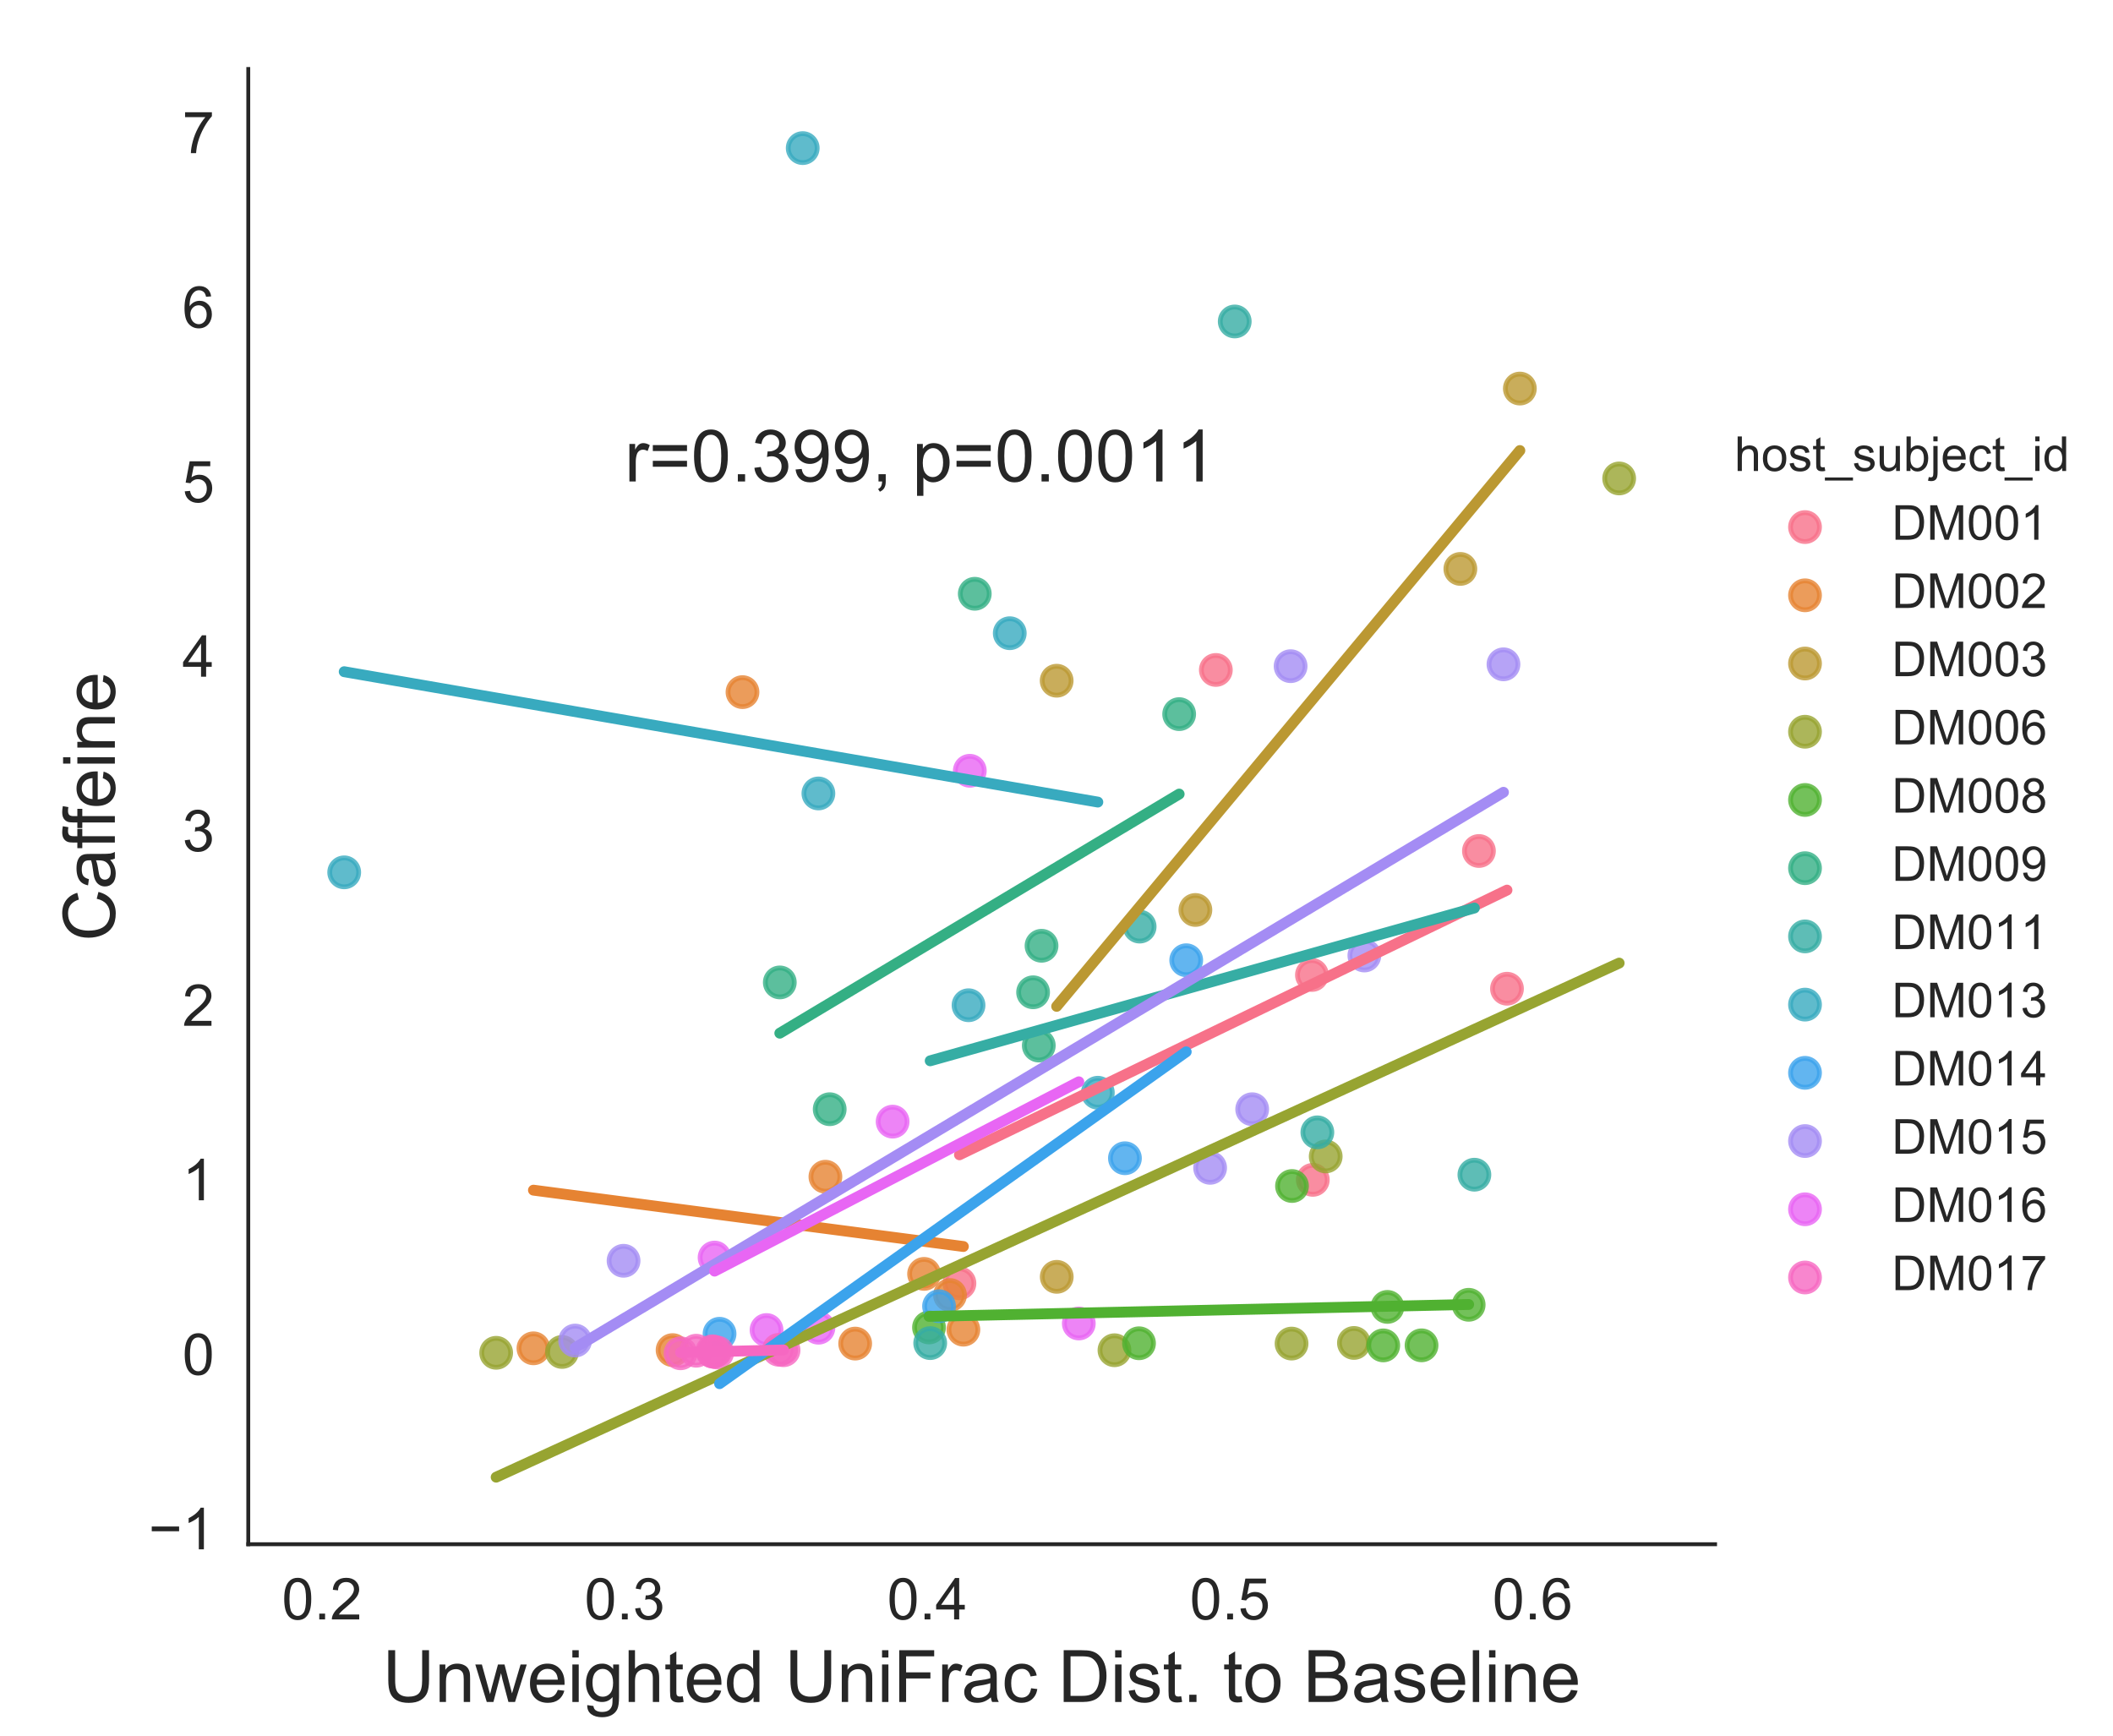 <?xml version="1.0" encoding="utf-8" standalone="no"?>
<!DOCTYPE svg PUBLIC "-//W3C//DTD SVG 1.1//EN"
  "http://www.w3.org/Graphics/SVG/1.1/DTD/svg11.dtd">
<!-- Created with matplotlib (https://matplotlib.org/) -->
<svg height="360pt" version="1.1" viewBox="0 0 438.125 360" width="438.125pt" xmlns="http://www.w3.org/2000/svg" xmlns:xlink="http://www.w3.org/1999/xlink">
 <defs>
  <style type="text/css">
*{stroke-linecap:butt;stroke-linejoin:round;}
  </style>
 </defs>
 <g id="figure_1">
  <g id="patch_1">
   <path d="M 0 360 
L 438.125 360 
L 438.125 0 
L 0 0 
z
" style="fill:#ffffff;"/>
  </g>
  <g id="axes_1">
   <g id="patch_2">
    <path d="M 51.48 320.2 
L 355.619 320.2 
L 355.619 14.3 
L 51.48 14.3 
z
" style="fill:#ffffff;"/>
   </g>
   <g id="matplotlib.axis_1">
    <g id="xtick_1">
     <g id="text_1">
      <!-- 0.2 -->
      <defs>
       <path d="M 4.156 35.297 
Q 4.156 48 6.766 55.734 
Q 9.375 63.484 14.516 67.672 
Q 19.672 71.875 27.484 71.875 
Q 33.25 71.875 37.594 69.547 
Q 41.938 67.234 44.766 62.859 
Q 47.609 58.5 49.219 52.219 
Q 50.828 45.953 50.828 35.297 
Q 50.828 22.703 48.234 14.969 
Q 45.656 7.234 40.5 3 
Q 35.359 -1.219 27.484 -1.219 
Q 17.141 -1.219 11.234 6.203 
Q 4.156 15.141 4.156 35.297 
z
M 13.188 35.297 
Q 13.188 17.672 17.312 11.828 
Q 21.438 6 27.484 6 
Q 33.547 6 37.672 11.859 
Q 41.797 17.719 41.797 35.297 
Q 41.797 52.984 37.672 58.781 
Q 33.547 64.594 27.391 64.594 
Q 21.344 64.594 17.719 59.469 
Q 13.188 52.938 13.188 35.297 
z
" id="ArialMT-48"/>
       <path d="M 9.078 0 
L 9.078 10.016 
L 19.094 10.016 
L 19.094 0 
z
" id="ArialMT-46"/>
       <path d="M 50.344 8.453 
L 50.344 0 
L 3.031 0 
Q 2.938 3.172 4.047 6.109 
Q 5.859 10.938 9.828 15.625 
Q 13.812 20.312 21.344 26.469 
Q 33.016 36.031 37.109 41.625 
Q 41.219 47.219 41.219 52.203 
Q 41.219 57.422 37.469 61 
Q 33.734 64.594 27.734 64.594 
Q 21.391 64.594 17.578 60.781 
Q 13.766 56.984 13.719 50.25 
L 4.688 51.172 
Q 5.609 61.281 11.656 66.578 
Q 17.719 71.875 27.938 71.875 
Q 38.234 71.875 44.234 66.156 
Q 50.25 60.453 50.25 52 
Q 50.25 47.703 48.484 43.547 
Q 46.734 39.406 42.656 34.812 
Q 38.578 30.219 29.109 22.219 
Q 21.188 15.578 18.938 13.203 
Q 16.703 10.844 15.234 8.453 
z
" id="ArialMT-50"/>
      </defs>
      <g style="fill:#262626;" transform="translate(58.437 335.789)scale(0.12 -0.12)">
       <use xlink:href="#ArialMT-48"/>
       <use x="55.615" xlink:href="#ArialMT-46"/>
       <use x="83.398" xlink:href="#ArialMT-50"/>
      </g>
     </g>
    </g>
    <g id="xtick_2">
     <g id="text_2">
      <!-- 0.3 -->
      <defs>
       <path d="M 4.203 18.891 
L 12.984 20.062 
Q 14.5 12.594 18.141 9.297 
Q 21.781 6 27 6 
Q 33.203 6 37.469 10.297 
Q 41.75 14.594 41.75 20.953 
Q 41.75 27 37.797 30.922 
Q 33.844 34.859 27.734 34.859 
Q 25.25 34.859 21.531 33.891 
L 22.516 41.609 
Q 23.391 41.5 23.922 41.5 
Q 29.547 41.5 34.031 44.422 
Q 38.531 47.359 38.531 53.469 
Q 38.531 58.297 35.25 61.469 
Q 31.984 64.656 26.812 64.656 
Q 21.688 64.656 18.266 61.422 
Q 14.844 58.203 13.875 51.766 
L 5.078 53.328 
Q 6.688 62.156 12.391 67.016 
Q 18.109 71.875 26.609 71.875 
Q 32.469 71.875 37.391 69.359 
Q 42.328 66.844 44.938 62.5 
Q 47.562 58.156 47.562 53.266 
Q 47.562 48.641 45.062 44.828 
Q 42.578 41.016 37.703 38.766 
Q 44.047 37.312 47.562 32.688 
Q 51.078 28.078 51.078 21.141 
Q 51.078 11.766 44.234 5.25 
Q 37.406 -1.266 26.953 -1.266 
Q 17.531 -1.266 11.297 4.344 
Q 5.078 9.969 4.203 18.891 
z
" id="ArialMT-51"/>
      </defs>
      <g style="fill:#262626;" transform="translate(121.191 335.789)scale(0.12 -0.12)">
       <use xlink:href="#ArialMT-48"/>
       <use x="55.615" xlink:href="#ArialMT-46"/>
       <use x="83.398" xlink:href="#ArialMT-51"/>
      </g>
     </g>
    </g>
    <g id="xtick_3">
     <g id="text_3">
      <!-- 0.4 -->
      <defs>
       <path d="M 32.328 0 
L 32.328 17.141 
L 1.266 17.141 
L 1.266 25.203 
L 33.938 71.578 
L 41.109 71.578 
L 41.109 25.203 
L 50.781 25.203 
L 50.781 17.141 
L 41.109 17.141 
L 41.109 0 
z
M 32.328 25.203 
L 32.328 57.469 
L 9.906 25.203 
z
" id="ArialMT-52"/>
      </defs>
      <g style="fill:#262626;" transform="translate(183.945 335.789)scale(0.12 -0.12)">
       <use xlink:href="#ArialMT-48"/>
       <use x="55.615" xlink:href="#ArialMT-46"/>
       <use x="83.398" xlink:href="#ArialMT-52"/>
      </g>
     </g>
    </g>
    <g id="xtick_4">
     <g id="text_4">
      <!-- 0.5 -->
      <defs>
       <path d="M 4.156 18.75 
L 13.375 19.531 
Q 14.406 12.797 18.141 9.391 
Q 21.875 6 27.156 6 
Q 33.5 6 37.891 10.781 
Q 42.281 15.578 42.281 23.484 
Q 42.281 31 38.062 35.344 
Q 33.844 39.703 27 39.703 
Q 22.75 39.703 19.328 37.766 
Q 15.922 35.844 13.969 32.766 
L 5.719 33.844 
L 12.641 70.609 
L 48.25 70.609 
L 48.25 62.203 
L 19.672 62.203 
L 15.828 42.969 
Q 22.266 47.469 29.344 47.469 
Q 38.719 47.469 45.156 40.969 
Q 51.609 34.469 51.609 24.266 
Q 51.609 14.547 45.953 7.469 
Q 39.062 -1.219 27.156 -1.219 
Q 17.391 -1.219 11.203 4.25 
Q 5.031 9.719 4.156 18.75 
z
" id="ArialMT-53"/>
      </defs>
      <g style="fill:#262626;" transform="translate(246.699 335.789)scale(0.12 -0.12)">
       <use xlink:href="#ArialMT-48"/>
       <use x="55.615" xlink:href="#ArialMT-46"/>
       <use x="83.398" xlink:href="#ArialMT-53"/>
      </g>
     </g>
    </g>
    <g id="xtick_5">
     <g id="text_5">
      <!-- 0.6 -->
      <defs>
       <path d="M 49.75 54.047 
L 41.016 53.375 
Q 39.844 58.547 37.703 60.891 
Q 34.125 64.656 28.906 64.656 
Q 24.703 64.656 21.531 62.312 
Q 17.391 59.281 14.984 53.469 
Q 12.594 47.656 12.5 36.922 
Q 15.672 41.75 20.266 44.094 
Q 24.859 46.438 29.891 46.438 
Q 38.672 46.438 44.844 39.969 
Q 51.031 33.5 51.031 23.25 
Q 51.031 16.5 48.125 10.719 
Q 45.219 4.938 40.141 1.859 
Q 35.062 -1.219 28.609 -1.219 
Q 17.625 -1.219 10.688 6.859 
Q 3.766 14.938 3.766 33.5 
Q 3.766 54.25 11.422 63.672 
Q 18.109 71.875 29.438 71.875 
Q 37.891 71.875 43.281 67.141 
Q 48.688 62.406 49.75 54.047 
z
M 13.875 23.188 
Q 13.875 18.656 15.797 14.5 
Q 17.719 10.359 21.188 8.172 
Q 24.656 6 28.469 6 
Q 34.031 6 38.031 10.484 
Q 42.047 14.984 42.047 22.703 
Q 42.047 30.125 38.078 34.391 
Q 34.125 38.672 28.125 38.672 
Q 22.172 38.672 18.016 34.391 
Q 13.875 30.125 13.875 23.188 
z
" id="ArialMT-54"/>
      </defs>
      <g style="fill:#262626;" transform="translate(309.453 335.789)scale(0.12 -0.12)">
       <use xlink:href="#ArialMT-48"/>
       <use x="55.615" xlink:href="#ArialMT-46"/>
       <use x="83.398" xlink:href="#ArialMT-54"/>
      </g>
     </g>
    </g>
    <g id="text_6">
     <!-- Unweighted UniFrac Dist. to Baseline -->
     <defs>
      <path d="M 54.688 71.578 
L 64.156 71.578 
L 64.156 30.219 
Q 64.156 19.438 61.719 13.078 
Q 59.281 6.734 52.906 2.75 
Q 46.531 -1.219 36.188 -1.219 
Q 26.125 -1.219 19.719 2.25 
Q 13.328 5.719 10.594 12.281 
Q 7.859 18.844 7.859 30.219 
L 7.859 71.578 
L 17.328 71.578 
L 17.328 30.281 
Q 17.328 20.953 19.062 16.531 
Q 20.797 12.109 25.016 9.719 
Q 29.25 7.328 35.359 7.328 
Q 45.797 7.328 50.234 12.062 
Q 54.688 16.797 54.688 30.281 
z
" id="ArialMT-85"/>
      <path d="M 6.594 0 
L 6.594 51.859 
L 14.5 51.859 
L 14.5 44.484 
Q 20.219 53.031 31 53.031 
Q 35.688 53.031 39.625 51.344 
Q 43.562 49.656 45.516 46.922 
Q 47.469 44.188 48.25 40.438 
Q 48.734 37.984 48.734 31.891 
L 48.734 0 
L 39.938 0 
L 39.938 31.547 
Q 39.938 36.922 38.906 39.578 
Q 37.891 42.234 35.281 43.812 
Q 32.672 45.406 29.156 45.406 
Q 23.531 45.406 19.453 41.844 
Q 15.375 38.281 15.375 28.328 
L 15.375 0 
z
" id="ArialMT-110"/>
      <path d="M 16.156 0 
L 0.297 51.859 
L 9.375 51.859 
L 17.625 21.922 
L 20.703 10.797 
Q 20.906 11.625 23.391 21.484 
L 31.641 51.859 
L 40.672 51.859 
L 48.438 21.781 
L 51.031 11.859 
L 54 21.875 
L 62.891 51.859 
L 71.438 51.859 
L 55.219 0 
L 46.094 0 
L 37.844 31.062 
L 35.844 39.891 
L 25.344 0 
z
" id="ArialMT-119"/>
      <path d="M 42.094 16.703 
L 51.172 15.578 
Q 49.031 7.625 43.219 3.219 
Q 37.406 -1.172 28.375 -1.172 
Q 17 -1.172 10.328 5.828 
Q 3.656 12.844 3.656 25.484 
Q 3.656 38.578 10.391 45.797 
Q 17.141 53.031 27.875 53.031 
Q 38.281 53.031 44.875 45.953 
Q 51.469 38.875 51.469 26.031 
Q 51.469 25.25 51.422 23.688 
L 12.75 23.688 
Q 13.234 15.141 17.578 10.594 
Q 21.922 6.062 28.422 6.062 
Q 33.25 6.062 36.672 8.594 
Q 40.094 11.141 42.094 16.703 
z
M 13.234 30.906 
L 42.188 30.906 
Q 41.609 37.453 38.875 40.719 
Q 34.672 45.797 27.984 45.797 
Q 21.922 45.797 17.797 41.75 
Q 13.672 37.703 13.234 30.906 
z
" id="ArialMT-101"/>
      <path d="M 6.641 61.469 
L 6.641 71.578 
L 15.438 71.578 
L 15.438 61.469 
z
M 6.641 0 
L 6.641 51.859 
L 15.438 51.859 
L 15.438 0 
z
" id="ArialMT-105"/>
      <path d="M 4.984 -4.297 
L 13.531 -5.562 
Q 14.062 -9.516 16.5 -11.328 
Q 19.781 -13.766 25.438 -13.766 
Q 31.547 -13.766 34.859 -11.328 
Q 38.188 -8.891 39.359 -4.5 
Q 40.047 -1.812 39.984 6.781 
Q 34.234 0 25.641 0 
Q 14.938 0 9.078 7.719 
Q 3.219 15.438 3.219 26.219 
Q 3.219 33.641 5.906 39.906 
Q 8.594 46.188 13.688 49.609 
Q 18.797 53.031 25.688 53.031 
Q 34.859 53.031 40.828 45.609 
L 40.828 51.859 
L 48.922 51.859 
L 48.922 7.031 
Q 48.922 -5.078 46.453 -10.125 
Q 44 -15.188 38.641 -18.109 
Q 33.297 -21.047 25.484 -21.047 
Q 16.219 -21.047 10.5 -16.875 
Q 4.781 -12.703 4.984 -4.297 
z
M 12.25 26.859 
Q 12.25 16.656 16.297 11.969 
Q 20.359 7.281 26.469 7.281 
Q 32.516 7.281 36.609 11.938 
Q 40.719 16.609 40.719 26.562 
Q 40.719 36.078 36.5 40.906 
Q 32.281 45.75 26.312 45.75 
Q 20.453 45.75 16.344 40.984 
Q 12.25 36.234 12.25 26.859 
z
" id="ArialMT-103"/>
      <path d="M 6.594 0 
L 6.594 71.578 
L 15.375 71.578 
L 15.375 45.906 
Q 21.531 53.031 30.906 53.031 
Q 36.672 53.031 40.922 50.75 
Q 45.172 48.484 47 44.484 
Q 48.828 40.484 48.828 32.859 
L 48.828 0 
L 40.047 0 
L 40.047 32.859 
Q 40.047 39.453 37.188 42.453 
Q 34.328 45.453 29.109 45.453 
Q 25.203 45.453 21.75 43.422 
Q 18.312 41.406 16.844 37.938 
Q 15.375 34.469 15.375 28.375 
L 15.375 0 
z
" id="ArialMT-104"/>
      <path d="M 25.781 7.859 
L 27.047 0.094 
Q 23.344 -0.688 20.406 -0.688 
Q 15.625 -0.688 12.984 0.828 
Q 10.359 2.344 9.281 4.812 
Q 8.203 7.281 8.203 15.188 
L 8.203 45.016 
L 1.766 45.016 
L 1.766 51.859 
L 8.203 51.859 
L 8.203 64.703 
L 16.938 69.969 
L 16.938 51.859 
L 25.781 51.859 
L 25.781 45.016 
L 16.938 45.016 
L 16.938 14.703 
Q 16.938 10.938 17.406 9.859 
Q 17.875 8.797 18.922 8.156 
Q 19.969 7.516 21.922 7.516 
Q 23.391 7.516 25.781 7.859 
z
" id="ArialMT-116"/>
      <path d="M 40.234 0 
L 40.234 6.547 
Q 35.297 -1.172 25.734 -1.172 
Q 19.531 -1.172 14.328 2.25 
Q 9.125 5.672 6.266 11.797 
Q 3.422 17.922 3.422 25.875 
Q 3.422 33.641 6 39.969 
Q 8.594 46.297 13.766 49.656 
Q 18.953 53.031 25.344 53.031 
Q 30.031 53.031 33.688 51.047 
Q 37.359 49.078 39.656 45.906 
L 39.656 71.578 
L 48.391 71.578 
L 48.391 0 
z
M 12.453 25.875 
Q 12.453 15.922 16.641 10.984 
Q 20.844 6.062 26.562 6.062 
Q 32.328 6.062 36.344 10.766 
Q 40.375 15.484 40.375 25.141 
Q 40.375 35.797 36.266 40.766 
Q 32.172 45.75 26.172 45.75 
Q 20.312 45.75 16.375 40.969 
Q 12.453 36.188 12.453 25.875 
z
" id="ArialMT-100"/>
      <path id="ArialMT-32"/>
      <path d="M 8.203 0 
L 8.203 71.578 
L 56.5 71.578 
L 56.5 63.141 
L 17.672 63.141 
L 17.672 40.969 
L 51.266 40.969 
L 51.266 32.516 
L 17.672 32.516 
L 17.672 0 
z
" id="ArialMT-70"/>
      <path d="M 6.5 0 
L 6.5 51.859 
L 14.406 51.859 
L 14.406 44 
Q 17.438 49.516 20 51.266 
Q 22.562 53.031 25.641 53.031 
Q 30.078 53.031 34.672 50.203 
L 31.641 42.047 
Q 28.422 43.953 25.203 43.953 
Q 22.312 43.953 20.016 42.219 
Q 17.719 40.484 16.75 37.406 
Q 15.281 32.719 15.281 27.156 
L 15.281 0 
z
" id="ArialMT-114"/>
      <path d="M 40.438 6.391 
Q 35.547 2.25 31.031 0.531 
Q 26.516 -1.172 21.344 -1.172 
Q 12.797 -1.172 8.203 3 
Q 3.609 7.172 3.609 13.672 
Q 3.609 17.484 5.344 20.625 
Q 7.078 23.781 9.891 25.688 
Q 12.703 27.594 16.219 28.562 
Q 18.797 29.25 24.031 29.891 
Q 34.672 31.156 39.703 32.906 
Q 39.75 34.719 39.75 35.203 
Q 39.75 40.578 37.25 42.781 
Q 33.891 45.75 27.25 45.75 
Q 21.047 45.75 18.094 43.578 
Q 15.141 41.406 13.719 35.891 
L 5.125 37.062 
Q 6.297 42.578 8.984 45.969 
Q 11.672 49.359 16.75 51.188 
Q 21.828 53.031 28.516 53.031 
Q 35.156 53.031 39.297 51.469 
Q 43.453 49.906 45.406 47.531 
Q 47.359 45.172 48.141 41.547 
Q 48.578 39.312 48.578 33.453 
L 48.578 21.734 
Q 48.578 9.469 49.141 6.219 
Q 49.703 2.984 51.375 0 
L 42.188 0 
Q 40.828 2.734 40.438 6.391 
z
M 39.703 26.031 
Q 34.906 24.078 25.344 22.703 
Q 19.922 21.922 17.672 20.938 
Q 15.438 19.969 14.203 18.094 
Q 12.984 16.219 12.984 13.922 
Q 12.984 10.406 15.641 8.062 
Q 18.312 5.719 23.438 5.719 
Q 28.516 5.719 32.469 7.938 
Q 36.422 10.156 38.281 14.016 
Q 39.703 17 39.703 22.797 
z
" id="ArialMT-97"/>
      <path d="M 40.438 19 
L 49.078 17.875 
Q 47.656 8.938 41.812 3.875 
Q 35.984 -1.172 27.484 -1.172 
Q 16.844 -1.172 10.375 5.781 
Q 3.906 12.75 3.906 25.734 
Q 3.906 34.125 6.688 40.422 
Q 9.469 46.734 15.156 49.875 
Q 20.844 53.031 27.547 53.031 
Q 35.984 53.031 41.359 48.75 
Q 46.734 44.484 48.25 36.625 
L 39.703 35.297 
Q 38.484 40.531 35.375 43.156 
Q 32.281 45.797 27.875 45.797 
Q 21.234 45.797 17.078 41.031 
Q 12.938 36.281 12.938 25.984 
Q 12.938 15.531 16.938 10.797 
Q 20.953 6.062 27.391 6.062 
Q 32.562 6.062 36.031 9.234 
Q 39.5 12.406 40.438 19 
z
" id="ArialMT-99"/>
      <path d="M 7.719 0 
L 7.719 71.578 
L 32.375 71.578 
Q 40.719 71.578 45.125 70.562 
Q 51.266 69.141 55.609 65.438 
Q 61.281 60.641 64.078 53.188 
Q 66.891 45.75 66.891 36.188 
Q 66.891 28.031 64.984 21.734 
Q 63.094 15.438 60.109 11.297 
Q 57.125 7.172 53.578 4.797 
Q 50.047 2.438 45.047 1.219 
Q 40.047 0 33.547 0 
z
M 17.188 8.453 
L 32.469 8.453 
Q 39.547 8.453 43.578 9.766 
Q 47.609 11.078 50 13.484 
Q 53.375 16.844 55.25 22.531 
Q 57.125 28.219 57.125 36.328 
Q 57.125 47.562 53.438 53.594 
Q 49.75 59.625 44.484 61.672 
Q 40.672 63.141 32.234 63.141 
L 17.188 63.141 
z
" id="ArialMT-68"/>
      <path d="M 3.078 15.484 
L 11.766 16.844 
Q 12.5 11.625 15.844 8.844 
Q 19.188 6.062 25.203 6.062 
Q 31.25 6.062 34.172 8.516 
Q 37.109 10.984 37.109 14.312 
Q 37.109 17.281 34.516 19 
Q 32.719 20.172 25.531 21.969 
Q 15.875 24.422 12.141 26.203 
Q 8.406 27.984 6.469 31.125 
Q 4.547 34.281 4.547 38.094 
Q 4.547 41.547 6.125 44.5 
Q 7.719 47.469 10.453 49.422 
Q 12.5 50.922 16.031 51.969 
Q 19.578 53.031 23.641 53.031 
Q 29.734 53.031 34.344 51.266 
Q 38.969 49.516 41.156 46.5 
Q 43.359 43.5 44.188 38.484 
L 35.594 37.312 
Q 35.016 41.312 32.203 43.547 
Q 29.391 45.797 24.266 45.797 
Q 18.219 45.797 15.625 43.797 
Q 13.031 41.797 13.031 39.109 
Q 13.031 37.406 14.109 36.031 
Q 15.188 34.625 17.484 33.688 
Q 18.797 33.203 25.25 31.453 
Q 34.578 28.953 38.25 27.359 
Q 41.938 25.781 44.031 22.75 
Q 46.141 19.734 46.141 15.234 
Q 46.141 10.844 43.578 6.953 
Q 41.016 3.078 36.172 0.953 
Q 31.344 -1.172 25.25 -1.172 
Q 15.141 -1.172 9.844 3.031 
Q 4.547 7.234 3.078 15.484 
z
" id="ArialMT-115"/>
      <path d="M 3.328 25.922 
Q 3.328 40.328 11.328 47.266 
Q 18.016 53.031 27.641 53.031 
Q 38.328 53.031 45.109 46.016 
Q 51.906 39.016 51.906 26.656 
Q 51.906 16.656 48.906 10.906 
Q 45.906 5.172 40.156 2 
Q 34.422 -1.172 27.641 -1.172 
Q 16.75 -1.172 10.031 5.812 
Q 3.328 12.797 3.328 25.922 
z
M 12.359 25.922 
Q 12.359 15.969 16.703 11.016 
Q 21.047 6.062 27.641 6.062 
Q 34.188 6.062 38.531 11.031 
Q 42.875 16.016 42.875 26.219 
Q 42.875 35.844 38.5 40.797 
Q 34.125 45.75 27.641 45.75 
Q 21.047 45.75 16.703 40.812 
Q 12.359 35.891 12.359 25.922 
z
" id="ArialMT-111"/>
      <path d="M 7.328 0 
L 7.328 71.578 
L 34.188 71.578 
Q 42.391 71.578 47.344 69.406 
Q 52.297 67.234 55.094 62.719 
Q 57.906 58.203 57.906 53.266 
Q 57.906 48.688 55.422 44.625 
Q 52.938 40.578 47.906 38.094 
Q 54.391 36.188 57.875 31.594 
Q 61.375 27 61.375 20.75 
Q 61.375 15.719 59.25 11.391 
Q 57.125 7.078 54 4.734 
Q 50.875 2.391 46.156 1.188 
Q 41.453 0 34.625 0 
z
M 16.797 41.5 
L 32.281 41.5 
Q 38.578 41.5 41.312 42.328 
Q 44.922 43.406 46.75 45.891 
Q 48.578 48.391 48.578 52.156 
Q 48.578 55.719 46.875 58.422 
Q 45.172 61.141 41.984 62.141 
Q 38.812 63.141 31.109 63.141 
L 16.797 63.141 
z
M 16.797 8.453 
L 34.625 8.453 
Q 39.203 8.453 41.062 8.797 
Q 44.344 9.375 46.531 10.734 
Q 48.734 12.109 50.141 14.719 
Q 51.562 17.328 51.562 20.75 
Q 51.562 24.75 49.516 27.703 
Q 47.469 30.672 43.828 31.859 
Q 40.188 33.062 33.344 33.062 
L 16.797 33.062 
z
" id="ArialMT-66"/>
      <path d="M 6.391 0 
L 6.391 71.578 
L 15.188 71.578 
L 15.188 0 
z
" id="ArialMT-108"/>
     </defs>
     <g style="fill:#262626;" transform="translate(79.333 352.911)scale(0.15 -0.15)">
      <use xlink:href="#ArialMT-85"/>
      <use x="72.217" xlink:href="#ArialMT-110"/>
      <use x="127.832" xlink:href="#ArialMT-119"/>
      <use x="200.049" xlink:href="#ArialMT-101"/>
      <use x="255.664" xlink:href="#ArialMT-105"/>
      <use x="277.881" xlink:href="#ArialMT-103"/>
      <use x="333.496" xlink:href="#ArialMT-104"/>
      <use x="389.111" xlink:href="#ArialMT-116"/>
      <use x="416.895" xlink:href="#ArialMT-101"/>
      <use x="472.51" xlink:href="#ArialMT-100"/>
      <use x="528.125" xlink:href="#ArialMT-32"/>
      <use x="555.908" xlink:href="#ArialMT-85"/>
      <use x="628.125" xlink:href="#ArialMT-110"/>
      <use x="683.74" xlink:href="#ArialMT-105"/>
      <use x="705.957" xlink:href="#ArialMT-70"/>
      <use x="767.041" xlink:href="#ArialMT-114"/>
      <use x="800.342" xlink:href="#ArialMT-97"/>
      <use x="855.957" xlink:href="#ArialMT-99"/>
      <use x="905.957" xlink:href="#ArialMT-32"/>
      <use x="933.74" xlink:href="#ArialMT-68"/>
      <use x="1005.957" xlink:href="#ArialMT-105"/>
      <use x="1028.174" xlink:href="#ArialMT-115"/>
      <use x="1078.174" xlink:href="#ArialMT-116"/>
      <use x="1105.957" xlink:href="#ArialMT-46"/>
      <use x="1133.74" xlink:href="#ArialMT-32"/>
      <use x="1161.523" xlink:href="#ArialMT-116"/>
      <use x="1189.307" xlink:href="#ArialMT-111"/>
      <use x="1244.922" xlink:href="#ArialMT-32"/>
      <use x="1272.705" xlink:href="#ArialMT-66"/>
      <use x="1339.404" xlink:href="#ArialMT-97"/>
      <use x="1395.02" xlink:href="#ArialMT-115"/>
      <use x="1445.02" xlink:href="#ArialMT-101"/>
      <use x="1500.635" xlink:href="#ArialMT-108"/>
      <use x="1522.852" xlink:href="#ArialMT-105"/>
      <use x="1545.068" xlink:href="#ArialMT-110"/>
      <use x="1600.684" xlink:href="#ArialMT-101"/>
     </g>
    </g>
   </g>
   <g id="matplotlib.axis_2">
    <g id="ytick_1">
     <g id="text_7">
      <!-- −1 -->
      <defs>
       <path d="M 52.828 31.203 
L 5.562 31.203 
L 5.562 39.406 
L 52.828 39.406 
z
" id="ArialMT-8722"/>
       <path d="M 37.25 0 
L 28.469 0 
L 28.469 56 
Q 25.297 52.984 20.141 49.953 
Q 14.984 46.922 10.891 45.406 
L 10.891 53.906 
Q 18.266 57.375 23.781 62.297 
Q 29.297 67.234 31.594 71.875 
L 37.25 71.875 
z
" id="ArialMT-49"/>
      </defs>
      <g style="fill:#262626;" transform="translate(30.798 321.253)scale(0.12 -0.12)">
       <use xlink:href="#ArialMT-8722"/>
       <use x="58.398" xlink:href="#ArialMT-49"/>
      </g>
     </g>
    </g>
    <g id="ytick_2">
     <g id="text_8">
      <!-- 0 -->
      <g style="fill:#262626;" transform="translate(37.807 285.066)scale(0.12 -0.12)">
       <use xlink:href="#ArialMT-48"/>
      </g>
     </g>
    </g>
    <g id="ytick_3">
     <g id="text_9">
      <!-- 1 -->
      <g style="fill:#262626;" transform="translate(37.807 248.879)scale(0.12 -0.12)">
       <use xlink:href="#ArialMT-49"/>
      </g>
     </g>
    </g>
    <g id="ytick_4">
     <g id="text_10">
      <!-- 2 -->
      <g style="fill:#262626;" transform="translate(37.807 212.692)scale(0.12 -0.12)">
       <use xlink:href="#ArialMT-50"/>
      </g>
     </g>
    </g>
    <g id="ytick_5">
     <g id="text_11">
      <!-- 3 -->
      <g style="fill:#262626;" transform="translate(37.807 176.504)scale(0.12 -0.12)">
       <use xlink:href="#ArialMT-51"/>
      </g>
     </g>
    </g>
    <g id="ytick_6">
     <g id="text_12">
      <!-- 4 -->
      <g style="fill:#262626;" transform="translate(37.807 140.317)scale(0.12 -0.12)">
       <use xlink:href="#ArialMT-52"/>
      </g>
     </g>
    </g>
    <g id="ytick_7">
     <g id="text_13">
      <!-- 5 -->
      <g style="fill:#262626;" transform="translate(37.807 104.13)scale(0.12 -0.12)">
       <use xlink:href="#ArialMT-53"/>
      </g>
     </g>
    </g>
    <g id="ytick_8">
     <g id="text_14">
      <!-- 6 -->
      <g style="fill:#262626;" transform="translate(37.807 67.943)scale(0.12 -0.12)">
       <use xlink:href="#ArialMT-54"/>
      </g>
     </g>
    </g>
    <g id="ytick_9">
     <g id="text_15">
      <!-- 7 -->
      <defs>
       <path d="M 4.734 62.203 
L 4.734 70.656 
L 51.078 70.656 
L 51.078 63.812 
Q 44.234 56.547 37.516 44.484 
Q 30.812 32.422 27.156 19.672 
Q 24.516 10.688 23.781 0 
L 14.75 0 
Q 14.891 8.453 18.062 20.406 
Q 21.234 32.375 27.172 43.484 
Q 33.109 54.594 39.797 62.203 
z
" id="ArialMT-55"/>
      </defs>
      <g style="fill:#262626;" transform="translate(37.807 31.756)scale(0.12 -0.12)">
       <use xlink:href="#ArialMT-55"/>
      </g>
     </g>
    </g>
    <g id="text_16">
     <!-- Caffeine -->
     <defs>
      <path d="M 58.797 25.094 
L 68.266 22.703 
Q 65.281 11.031 57.547 4.906 
Q 49.812 -1.219 38.625 -1.219 
Q 27.047 -1.219 19.797 3.484 
Q 12.547 8.203 8.766 17.141 
Q 4.984 26.078 4.984 36.328 
Q 4.984 47.516 9.25 55.828 
Q 13.531 64.156 21.406 68.469 
Q 29.297 72.797 38.766 72.797 
Q 49.516 72.797 56.828 67.328 
Q 64.156 61.859 67.047 51.953 
L 57.719 49.75 
Q 55.219 57.562 50.484 61.125 
Q 45.75 64.703 38.578 64.703 
Q 30.328 64.703 24.781 60.734 
Q 19.234 56.781 16.984 50.109 
Q 14.75 43.453 14.75 36.375 
Q 14.75 27.25 17.406 20.438 
Q 20.062 13.625 25.672 10.25 
Q 31.297 6.891 37.844 6.891 
Q 45.797 6.891 51.312 11.469 
Q 56.844 16.062 58.797 25.094 
z
" id="ArialMT-67"/>
      <path d="M 8.688 0 
L 8.688 45.016 
L 0.922 45.016 
L 0.922 51.859 
L 8.688 51.859 
L 8.688 57.375 
Q 8.688 62.594 9.625 65.141 
Q 10.891 68.562 14.078 70.672 
Q 17.281 72.797 23.047 72.797 
Q 26.766 72.797 31.25 71.922 
L 29.938 64.266 
Q 27.203 64.75 24.75 64.75 
Q 20.75 64.75 19.094 63.031 
Q 17.438 61.328 17.438 56.641 
L 17.438 51.859 
L 27.547 51.859 
L 27.547 45.016 
L 17.438 45.016 
L 17.438 0 
z
" id="ArialMT-102"/>
     </defs>
     <g style="fill:#262626;" transform="translate(23.817 195.182)rotate(-90)scale(0.15 -0.15)">
      <use xlink:href="#ArialMT-67"/>
      <use x="72.217" xlink:href="#ArialMT-97"/>
      <use x="127.832" xlink:href="#ArialMT-102"/>
      <use x="155.6" xlink:href="#ArialMT-102"/>
      <use x="183.383" xlink:href="#ArialMT-101"/>
      <use x="238.998" xlink:href="#ArialMT-105"/>
      <use x="261.215" xlink:href="#ArialMT-110"/>
      <use x="316.83" xlink:href="#ArialMT-101"/>
     </g>
    </g>
   </g>
   <g id="PathCollection_1">
    <defs>
     <path d="M 0 3 
C 0.796 3 1.559 2.684 2.121 2.121 
C 2.684 1.559 3 0.796 3 0 
C 3 -0.796 2.684 -1.559 2.121 -2.121 
C 1.559 -2.684 0.796 -3 0 -3 
C -0.796 -3 -1.559 -2.684 -2.121 -2.121 
C -2.684 -1.559 -3 -0.796 -3 0 
C -3 0.796 -2.684 1.559 -2.121 2.121 
C -1.559 2.684 -0.796 3 0 3 
z
" id="ma36253ffcb" style="stroke:#f77189;stroke-opacity:0.8;"/>
    </defs>
    <g clip-path="url(#p25cade690d)">
     <use style="fill:#f77189;fill-opacity:0.8;stroke:#f77189;stroke-opacity:0.8;" x="198.939" xlink:href="#ma36253ffcb" y="266.094"/>
     <use style="fill:#f77189;fill-opacity:0.8;stroke:#f77189;stroke-opacity:0.8;" x="252.101" xlink:href="#ma36253ffcb" y="138.916"/>
     <use style="fill:#f77189;fill-opacity:0.8;stroke:#f77189;stroke-opacity:0.8;" x="272.026" xlink:href="#ma36253ffcb" y="202.163"/>
     <use style="fill:#f77189;fill-opacity:0.8;stroke:#f77189;stroke-opacity:0.8;" x="306.655" xlink:href="#ma36253ffcb" y="176.456"/>
     <use style="fill:#f77189;fill-opacity:0.8;stroke:#f77189;stroke-opacity:0.8;" x="312.47" xlink:href="#ma36253ffcb" y="205.015"/>
     <use style="fill:#f77189;fill-opacity:0.8;stroke:#f77189;stroke-opacity:0.8;" x="272.207" xlink:href="#ma36253ffcb" y="244.644"/>
    </g>
   </g>
   <g id="PathCollection_2">
    <defs>
     <path d="M 0 3 
C 0.796 3 1.559 2.684 2.121 2.121 
C 2.684 1.559 3 0.796 3 0 
C 3 -0.796 2.684 -1.559 2.121 -2.121 
C 1.559 -2.684 0.796 -3 0 -3 
C -0.796 -3 -1.559 -2.684 -2.121 -2.121 
C -2.684 -1.559 -3 -0.796 -3 0 
C -3 0.796 -2.684 1.559 -2.121 2.121 
C -1.559 2.684 -0.796 3 0 3 
z
" id="m0fae8d748a" style="stroke:#e68332;stroke-opacity:0.8;"/>
    </defs>
    <g clip-path="url(#p25cade690d)">
     <use style="fill:#e68332;fill-opacity:0.8;stroke:#e68332;stroke-opacity:0.8;" x="153.954" xlink:href="#m0fae8d748a" y="143.513"/>
     <use style="fill:#e68332;fill-opacity:0.8;stroke:#e68332;stroke-opacity:0.8;" x="110.608" xlink:href="#m0fae8d748a" y="279.575"/>
     <use style="fill:#e68332;fill-opacity:0.8;stroke:#e68332;stroke-opacity:0.8;" x="139.459" xlink:href="#m0fae8d748a" y="279.946"/>
     <use style="fill:#e68332;fill-opacity:0.8;stroke:#e68332;stroke-opacity:0.8;" x="171.146" xlink:href="#m0fae8d748a" y="243.997"/>
     <use style="fill:#e68332;fill-opacity:0.8;stroke:#e68332;stroke-opacity:0.8;" x="191.604" xlink:href="#m0fae8d748a" y="264.144"/>
     <use style="fill:#e68332;fill-opacity:0.8;stroke:#e68332;stroke-opacity:0.8;" x="196.983" xlink:href="#m0fae8d748a" y="268.531"/>
     <use style="fill:#e68332;fill-opacity:0.8;stroke:#e68332;stroke-opacity:0.8;" x="177.317" xlink:href="#m0fae8d748a" y="278.595"/>
     <use style="fill:#e68332;fill-opacity:0.8;stroke:#e68332;stroke-opacity:0.8;" x="199.755" xlink:href="#m0fae8d748a" y="275.711"/>
    </g>
   </g>
   <g id="PathCollection_3">
    <defs>
     <path d="M 0 3 
C 0.796 3 1.559 2.684 2.121 2.121 
C 2.684 1.559 3 0.796 3 0 
C 3 -0.796 2.684 -1.559 2.121 -2.121 
C 1.559 -2.684 0.796 -3 0 -3 
C -0.796 -3 -1.559 -2.684 -2.121 -2.121 
C -2.684 -1.559 -3 -0.796 -3 0 
C -3 0.796 -2.684 1.559 -2.121 2.121 
C -1.559 2.684 -0.796 3 0 3 
z
" id="m87885bbc2d" style="stroke:#bb9832;stroke-opacity:0.8;"/>
    </defs>
    <g clip-path="url(#p25cade690d)">
     <use style="fill:#bb9832;fill-opacity:0.8;stroke:#bb9832;stroke-opacity:0.8;" x="219.113" xlink:href="#m87885bbc2d" y="264.755"/>
     <use style="fill:#bb9832;fill-opacity:0.8;stroke:#bb9832;stroke-opacity:0.8;" x="219.096" xlink:href="#m87885bbc2d" y="141.149"/>
     <use style="fill:#bb9832;fill-opacity:0.8;stroke:#bb9832;stroke-opacity:0.8;" x="247.86" xlink:href="#m87885bbc2d" y="188.683"/>
     <use style="fill:#bb9832;fill-opacity:0.8;stroke:#bb9832;stroke-opacity:0.8;" x="315.139" xlink:href="#m87885bbc2d" y="80.568"/>
     <use style="fill:#bb9832;fill-opacity:0.8;stroke:#bb9832;stroke-opacity:0.8;" x="302.802" xlink:href="#m87885bbc2d" y="117.967"/>
    </g>
   </g>
   <g id="PathCollection_4">
    <defs>
     <path d="M 0 3 
C 0.796 3 1.559 2.684 2.121 2.121 
C 2.684 1.559 3 0.796 3 0 
C 3 -0.796 2.684 -1.559 2.121 -2.121 
C 1.559 -2.684 0.796 -3 0 -3 
C -0.796 -3 -1.559 -2.684 -2.121 -2.121 
C -2.684 -1.559 -3 -0.796 -3 0 
C -3 0.796 -2.684 1.559 -2.121 2.121 
C -1.559 2.684 -0.796 3 0 3 
z
" id="me5b077ddc2" style="stroke:#97a431;stroke-opacity:0.8;"/>
    </defs>
    <g clip-path="url(#p25cade690d)">
     <use style="fill:#97a431;fill-opacity:0.8;stroke:#97a431;stroke-opacity:0.8;" x="102.878" xlink:href="#me5b077ddc2" y="280.507"/>
     <use style="fill:#97a431;fill-opacity:0.8;stroke:#97a431;stroke-opacity:0.8;" x="116.534" xlink:href="#me5b077ddc2" y="280.331"/>
     <use style="fill:#97a431;fill-opacity:0.8;stroke:#97a431;stroke-opacity:0.8;" x="335.729" xlink:href="#me5b077ddc2" y="99.208"/>
     <use style="fill:#97a431;fill-opacity:0.8;stroke:#97a431;stroke-opacity:0.8;" x="274.881" xlink:href="#me5b077ddc2" y="239.792"/>
     <use style="fill:#97a431;fill-opacity:0.8;stroke:#97a431;stroke-opacity:0.8;" x="267.803" xlink:href="#me5b077ddc2" y="278.592"/>
     <use style="fill:#97a431;fill-opacity:0.8;stroke:#97a431;stroke-opacity:0.8;" x="231.081" xlink:href="#me5b077ddc2" y="279.974"/>
     <use style="fill:#97a431;fill-opacity:0.8;stroke:#97a431;stroke-opacity:0.8;" x="280.734" xlink:href="#me5b077ddc2" y="278.463"/>
    </g>
   </g>
   <g id="PathCollection_5">
    <defs>
     <path d="M 0 3 
C 0.796 3 1.559 2.684 2.121 2.121 
C 2.684 1.559 3 0.796 3 0 
C 3 -0.796 2.684 -1.559 2.121 -2.121 
C 1.559 -2.684 0.796 -3 0 -3 
C -0.796 -3 -1.559 -2.684 -2.121 -2.121 
C -2.684 -1.559 -3 -0.796 -3 0 
C -3 0.796 -2.684 1.559 -2.121 2.121 
C -1.559 2.684 -0.796 3 0 3 
z
" id="mb4d1183b09" style="stroke:#50b131;stroke-opacity:0.8;"/>
    </defs>
    <g clip-path="url(#p25cade690d)">
     <use style="fill:#50b131;fill-opacity:0.8;stroke:#50b131;stroke-opacity:0.8;" x="192.626" xlink:href="#mb4d1183b09" y="275.251"/>
     <use style="fill:#50b131;fill-opacity:0.8;stroke:#50b131;stroke-opacity:0.8;" x="267.893" xlink:href="#mb4d1183b09" y="245.921"/>
     <use style="fill:#50b131;fill-opacity:0.8;stroke:#50b131;stroke-opacity:0.8;" x="286.812" xlink:href="#mb4d1183b09" y="278.971"/>
     <use style="fill:#50b131;fill-opacity:0.8;stroke:#50b131;stroke-opacity:0.8;" x="294.754" xlink:href="#mb4d1183b09" y="278.959"/>
     <use style="fill:#50b131;fill-opacity:0.8;stroke:#50b131;stroke-opacity:0.8;" x="236.171" xlink:href="#mb4d1183b09" y="278.529"/>
     <use style="fill:#50b131;fill-opacity:0.8;stroke:#50b131;stroke-opacity:0.8;" x="304.524" xlink:href="#mb4d1183b09" y="270.551"/>
     <use style="fill:#50b131;fill-opacity:0.8;stroke:#50b131;stroke-opacity:0.8;" x="287.68" xlink:href="#mb4d1183b09" y="270.99"/>
    </g>
   </g>
   <g id="PathCollection_6">
    <defs>
     <path d="M 0 3 
C 0.796 3 1.559 2.684 2.121 2.121 
C 2.684 1.559 3 0.796 3 0 
C 3 -0.796 2.684 -1.559 2.121 -2.121 
C 1.559 -2.684 0.796 -3 0 -3 
C -0.796 -3 -1.559 -2.684 -2.121 -2.121 
C -2.684 -1.559 -3 -0.796 -3 0 
C -3 0.796 -2.684 1.559 -2.121 2.121 
C -1.559 2.684 -0.796 3 0 3 
z
" id="m27a1d2f449" style="stroke:#34af84;stroke-opacity:0.8;"/>
    </defs>
    <g clip-path="url(#p25cade690d)">
     <use style="fill:#34af84;fill-opacity:0.8;stroke:#34af84;stroke-opacity:0.8;" x="202.116" xlink:href="#m27a1d2f449" y="123.12"/>
     <use style="fill:#34af84;fill-opacity:0.8;stroke:#34af84;stroke-opacity:0.8;" x="172.037" xlink:href="#m27a1d2f449" y="229.998"/>
     <use style="fill:#34af84;fill-opacity:0.8;stroke:#34af84;stroke-opacity:0.8;" x="214.209" xlink:href="#m27a1d2f449" y="205.753"/>
     <use style="fill:#34af84;fill-opacity:0.8;stroke:#34af84;stroke-opacity:0.8;" x="244.496" xlink:href="#m27a1d2f449" y="148.075"/>
     <use style="fill:#34af84;fill-opacity:0.8;stroke:#34af84;stroke-opacity:0.8;" x="215.39" xlink:href="#m27a1d2f449" y="216.798"/>
     <use style="fill:#34af84;fill-opacity:0.8;stroke:#34af84;stroke-opacity:0.8;" x="161.69" xlink:href="#m27a1d2f449" y="203.706"/>
     <use style="fill:#34af84;fill-opacity:0.8;stroke:#34af84;stroke-opacity:0.8;" x="215.959" xlink:href="#m27a1d2f449" y="196.107"/>
    </g>
   </g>
   <g id="PathCollection_7">
    <defs>
     <path d="M 0 3 
C 0.796 3 1.559 2.684 2.121 2.121 
C 2.684 1.559 3 0.796 3 0 
C 3 -0.796 2.684 -1.559 2.121 -2.121 
C 1.559 -2.684 0.796 -3 0 -3 
C -0.796 -3 -1.559 -2.684 -2.121 -2.121 
C -2.684 -1.559 -3 -0.796 -3 0 
C -3 0.796 -2.684 1.559 -2.121 2.121 
C -1.559 2.684 -0.796 3 0 3 
z
" id="mc5e1cbaa87" style="stroke:#36ada4;stroke-opacity:0.8;"/>
    </defs>
    <g clip-path="url(#p25cade690d)">
     <use style="fill:#36ada4;fill-opacity:0.8;stroke:#36ada4;stroke-opacity:0.8;" x="192.874" xlink:href="#mc5e1cbaa87" y="278.497"/>
     <use style="fill:#36ada4;fill-opacity:0.8;stroke:#36ada4;stroke-opacity:0.8;" x="273.151" xlink:href="#mc5e1cbaa87" y="234.794"/>
     <use style="fill:#36ada4;fill-opacity:0.8;stroke:#36ada4;stroke-opacity:0.8;" x="236.301" xlink:href="#mc5e1cbaa87" y="192.134"/>
     <use style="fill:#36ada4;fill-opacity:0.8;stroke:#36ada4;stroke-opacity:0.8;" x="305.71" xlink:href="#mc5e1cbaa87" y="243.577"/>
     <use style="fill:#36ada4;fill-opacity:0.8;stroke:#36ada4;stroke-opacity:0.8;" x="256.018" xlink:href="#mc5e1cbaa87" y="66.657"/>
    </g>
   </g>
   <g id="PathCollection_8">
    <defs>
     <path d="M 0 3 
C 0.796 3 1.559 2.684 2.121 2.121 
C 2.684 1.559 3 0.796 3 0 
C 3 -0.796 2.684 -1.559 2.121 -2.121 
C 1.559 -2.684 0.796 -3 0 -3 
C -0.796 -3 -1.559 -2.684 -2.121 -2.121 
C -2.684 -1.559 -3 -0.796 -3 0 
C -3 0.796 -2.684 1.559 -2.121 2.121 
C -1.559 2.684 -0.796 3 0 3 
z
" id="md9cc5a015c" style="stroke:#38aabf;stroke-opacity:0.8;"/>
    </defs>
    <g clip-path="url(#p25cade690d)">
     <use style="fill:#38aabf;fill-opacity:0.8;stroke:#38aabf;stroke-opacity:0.8;" x="71.369" xlink:href="#md9cc5a015c" y="180.882"/>
     <use style="fill:#38aabf;fill-opacity:0.8;stroke:#38aabf;stroke-opacity:0.8;" x="166.441" xlink:href="#md9cc5a015c" y="30.709"/>
     <use style="fill:#38aabf;fill-opacity:0.8;stroke:#38aabf;stroke-opacity:0.8;" x="227.633" xlink:href="#md9cc5a015c" y="226.583"/>
     <use style="fill:#38aabf;fill-opacity:0.8;stroke:#38aabf;stroke-opacity:0.8;" x="169.692" xlink:href="#md9cc5a015c" y="164.524"/>
     <use style="fill:#38aabf;fill-opacity:0.8;stroke:#38aabf;stroke-opacity:0.8;" x="209.371" xlink:href="#md9cc5a015c" y="131.298"/>
     <use style="fill:#38aabf;fill-opacity:0.8;stroke:#38aabf;stroke-opacity:0.8;" x="200.822" xlink:href="#md9cc5a015c" y="208.44"/>
    </g>
   </g>
   <g id="PathCollection_9">
    <defs>
     <path d="M 0 3 
C 0.796 3 1.559 2.684 2.121 2.121 
C 2.684 1.559 3 0.796 3 0 
C 3 -0.796 2.684 -1.559 2.121 -2.121 
C 1.559 -2.684 0.796 -3 0 -3 
C -0.796 -3 -1.559 -2.684 -2.121 -2.121 
C -2.684 -1.559 -3 -0.796 -3 0 
C -3 0.796 -2.684 1.559 -2.121 2.121 
C -1.559 2.684 -0.796 3 0 3 
z
" id="mba45ee8e57" style="stroke:#3ba3ec;stroke-opacity:0.8;"/>
    </defs>
    <g clip-path="url(#p25cade690d)">
     <use style="fill:#3ba3ec;fill-opacity:0.8;stroke:#3ba3ec;stroke-opacity:0.8;" x="194.709" xlink:href="#mba45ee8e57" y="270.852"/>
     <use style="fill:#3ba3ec;fill-opacity:0.8;stroke:#3ba3ec;stroke-opacity:0.8;" x="245.959" xlink:href="#mba45ee8e57" y="199.107"/>
     <use style="fill:#3ba3ec;fill-opacity:0.8;stroke:#3ba3ec;stroke-opacity:0.8;" x="149.198" xlink:href="#mba45ee8e57" y="276.561"/>
     <use style="fill:#3ba3ec;fill-opacity:0.8;stroke:#3ba3ec;stroke-opacity:0.8;" x="233.252" xlink:href="#mba45ee8e57" y="240.163"/>
    </g>
   </g>
   <g id="PathCollection_10">
    <defs>
     <path d="M 0 3 
C 0.796 3 1.559 2.684 2.121 2.121 
C 2.684 1.559 3 0.796 3 0 
C 3 -0.796 2.684 -1.559 2.121 -2.121 
C 1.559 -2.684 0.796 -3 0 -3 
C -0.796 -3 -1.559 -2.684 -2.121 -2.121 
C -2.684 -1.559 -3 -0.796 -3 0 
C -3 0.796 -2.684 1.559 -2.121 2.121 
C -1.559 2.684 -0.796 3 0 3 
z
" id="m0cd1cc0f17" style="stroke:#a48cf4;stroke-opacity:0.8;"/>
    </defs>
    <g clip-path="url(#p25cade690d)">
     <use style="fill:#a48cf4;fill-opacity:0.8;stroke:#a48cf4;stroke-opacity:0.8;" x="119.252" xlink:href="#m0cd1cc0f17" y="277.969"/>
     <use style="fill:#a48cf4;fill-opacity:0.8;stroke:#a48cf4;stroke-opacity:0.8;" x="129.293" xlink:href="#m0cd1cc0f17" y="261.426"/>
     <use style="fill:#a48cf4;fill-opacity:0.8;stroke:#a48cf4;stroke-opacity:0.8;" x="311.74" xlink:href="#m0cd1cc0f17" y="137.749"/>
     <use style="fill:#a48cf4;fill-opacity:0.8;stroke:#a48cf4;stroke-opacity:0.8;" x="259.638" xlink:href="#m0cd1cc0f17" y="230"/>
     <use style="fill:#a48cf4;fill-opacity:0.8;stroke:#a48cf4;stroke-opacity:0.8;" x="250.914" xlink:href="#m0cd1cc0f17" y="242.152"/>
     <use style="fill:#a48cf4;fill-opacity:0.8;stroke:#a48cf4;stroke-opacity:0.8;" x="282.899" xlink:href="#m0cd1cc0f17" y="198.126"/>
     <use style="fill:#a48cf4;fill-opacity:0.8;stroke:#a48cf4;stroke-opacity:0.8;" x="267.604" xlink:href="#m0cd1cc0f17" y="138.134"/>
    </g>
   </g>
   <g id="PathCollection_11">
    <defs>
     <path d="M 0 3 
C 0.796 3 1.559 2.684 2.121 2.121 
C 2.684 1.559 3 0.796 3 0 
C 3 -0.796 2.684 -1.559 2.121 -2.121 
C 1.559 -2.684 0.796 -3 0 -3 
C -0.796 -3 -1.559 -2.684 -2.121 -2.121 
C -2.684 -1.559 -3 -0.796 -3 0 
C -3 0.796 -2.684 1.559 -2.121 2.121 
C -1.559 2.684 -0.796 3 0 3 
z
" id="m07302bb819" style="stroke:#e866f4;stroke-opacity:0.8;"/>
    </defs>
    <g clip-path="url(#p25cade690d)">
     <use style="fill:#e866f4;fill-opacity:0.8;stroke:#e866f4;stroke-opacity:0.8;" x="148.166" xlink:href="#m07302bb819" y="260.757"/>
     <use style="fill:#e866f4;fill-opacity:0.8;stroke:#e866f4;stroke-opacity:0.8;" x="185.085" xlink:href="#m07302bb819" y="232.574"/>
     <use style="fill:#e866f4;fill-opacity:0.8;stroke:#e866f4;stroke-opacity:0.8;" x="201.086" xlink:href="#m07302bb819" y="159.823"/>
     <use style="fill:#e866f4;fill-opacity:0.8;stroke:#e866f4;stroke-opacity:0.8;" x="169.699" xlink:href="#m07302bb819" y="275.305"/>
     <use style="fill:#e866f4;fill-opacity:0.8;stroke:#e866f4;stroke-opacity:0.8;" x="223.688" xlink:href="#m07302bb819" y="274.427"/>
     <use style="fill:#e866f4;fill-opacity:0.8;stroke:#e866f4;stroke-opacity:0.8;" x="158.94" xlink:href="#m07302bb819" y="275.785"/>
    </g>
   </g>
   <g id="PathCollection_12">
    <defs>
     <path d="M 0 3 
C 0.796 3 1.559 2.684 2.121 2.121 
C 2.684 1.559 3 0.796 3 0 
C 3 -0.796 2.684 -1.559 2.121 -2.121 
C 1.559 -2.684 0.796 -3 0 -3 
C -0.796 -3 -1.559 -2.684 -2.121 -2.121 
C -2.684 -1.559 -3 -0.796 -3 0 
C -3 0.796 -2.684 1.559 -2.121 2.121 
C -1.559 2.684 -0.796 3 0 3 
z
" id="m62625b0cb4" style="stroke:#f668c2;stroke-opacity:0.8;"/>
    </defs>
    <g clip-path="url(#p25cade690d)">
     <use style="fill:#f668c2;fill-opacity:0.8;stroke:#f668c2;stroke-opacity:0.8;" x="148.715" xlink:href="#m62625b0cb4" y="280.44"/>
     <use style="fill:#f668c2;fill-opacity:0.8;stroke:#f668c2;stroke-opacity:0.8;" x="144.347" xlink:href="#m62625b0cb4" y="280.076"/>
     <use style="fill:#f668c2;fill-opacity:0.8;stroke:#f668c2;stroke-opacity:0.8;" x="141.112" xlink:href="#m62625b0cb4" y="280.607"/>
     <use style="fill:#f668c2;fill-opacity:0.8;stroke:#f668c2;stroke-opacity:0.8;" x="147.698" xlink:href="#m62625b0cb4" y="280.197"/>
     <use style="fill:#f668c2;fill-opacity:0.8;stroke:#f668c2;stroke-opacity:0.8;" x="161.506" xlink:href="#m62625b0cb4" y="279.881"/>
     <use style="fill:#f668c2;fill-opacity:0.8;stroke:#f668c2;stroke-opacity:0.8;" x="147.961" xlink:href="#m62625b0cb4" y="280.303"/>
     <use style="fill:#f668c2;fill-opacity:0.8;stroke:#f668c2;stroke-opacity:0.8;" x="162.47" xlink:href="#m62625b0cb4" y="279.968"/>
    </g>
   </g>
   <g id="line2d_1">
    <path clip-path="url(#p25cade690d)" d="M 198.939 239.45 
L 200.086 238.896 
L 201.232 238.341 
L 202.379 237.787 
L 203.526 237.233 
L 204.673 236.678 
L 205.819 236.124 
L 206.966 235.569 
L 208.113 235.015 
L 209.26 234.461 
L 210.407 233.906 
L 211.553 233.352 
L 212.7 232.797 
L 213.847 232.243 
L 214.994 231.689 
L 216.14 231.134 
L 217.287 230.58 
L 218.434 230.025 
L 219.581 229.471 
L 220.728 228.917 
L 221.874 228.362 
L 223.021 227.808 
L 224.168 227.253 
L 225.315 226.699 
L 226.462 226.145 
L 227.608 225.59 
L 228.755 225.036 
L 229.902 224.481 
L 231.049 223.927 
L 232.195 223.373 
L 233.342 222.818 
L 234.489 222.264 
L 235.636 221.709 
L 236.783 221.155 
L 237.929 220.601 
L 239.076 220.046 
L 240.223 219.492 
L 241.37 218.937 
L 242.516 218.383 
L 243.663 217.829 
L 244.81 217.274 
L 245.957 216.72 
L 247.104 216.165 
L 248.25 215.611 
L 249.397 215.057 
L 250.544 214.502 
L 251.691 213.948 
L 252.837 213.393 
L 253.984 212.839 
L 255.131 212.285 
L 256.278 211.73 
L 257.425 211.176 
L 258.571 210.621 
L 259.718 210.067 
L 260.865 209.513 
L 262.012 208.958 
L 263.158 208.404 
L 264.305 207.849 
L 265.452 207.295 
L 266.599 206.741 
L 267.746 206.186 
L 268.892 205.632 
L 270.039 205.077 
L 271.186 204.523 
L 272.333 203.969 
L 273.479 203.414 
L 274.626 202.86 
L 275.773 202.305 
L 276.92 201.751 
L 278.067 201.197 
L 279.213 200.642 
L 280.36 200.088 
L 281.507 199.533 
L 282.654 198.979 
L 283.8 198.425 
L 284.947 197.87 
L 286.094 197.316 
L 287.241 196.761 
L 288.388 196.207 
L 289.534 195.653 
L 290.681 195.098 
L 291.828 194.544 
L 292.975 193.989 
L 294.121 193.435 
L 295.268 192.881 
L 296.415 192.326 
L 297.562 191.772 
L 298.709 191.217 
L 299.855 190.663 
L 301.002 190.109 
L 302.149 189.554 
L 303.296 189 
L 304.442 188.445 
L 305.589 187.891 
L 306.736 187.337 
L 307.883 186.782 
L 309.03 186.228 
L 310.176 185.673 
L 311.323 185.119 
L 312.47 184.565 
" style="fill:none;stroke:#f77189;stroke-linecap:round;stroke-width:2.25;"/>
   </g>
   <g id="line2d_2">
    <path clip-path="url(#p25cade690d)" d="M 110.608 246.782 
L 111.508 246.9 
L 112.409 247.018 
L 113.309 247.136 
L 114.21 247.254 
L 115.11 247.372 
L 116.011 247.49 
L 116.911 247.608 
L 117.811 247.726 
L 118.712 247.844 
L 119.612 247.962 
L 120.513 248.08 
L 121.413 248.198 
L 122.314 248.316 
L 123.214 248.434 
L 124.115 248.552 
L 125.015 248.67 
L 125.916 248.788 
L 126.816 248.906 
L 127.717 249.024 
L 128.617 249.142 
L 129.518 249.26 
L 130.418 249.378 
L 131.319 249.496 
L 132.219 249.614 
L 133.12 249.732 
L 134.02 249.85 
L 134.921 249.968 
L 135.821 250.086 
L 136.721 250.204 
L 137.622 250.322 
L 138.522 250.44 
L 139.423 250.558 
L 140.323 250.676 
L 141.224 250.794 
L 142.124 250.912 
L 143.025 251.03 
L 143.925 251.148 
L 144.826 251.266 
L 145.726 251.384 
L 146.627 251.502 
L 147.527 251.62 
L 148.428 251.739 
L 149.328 251.857 
L 150.229 251.975 
L 151.129 252.093 
L 152.03 252.211 
L 152.93 252.329 
L 153.831 252.447 
L 154.731 252.565 
L 155.632 252.683 
L 156.532 252.801 
L 157.432 252.919 
L 158.333 253.037 
L 159.233 253.155 
L 160.134 253.273 
L 161.034 253.391 
L 161.935 253.509 
L 162.835 253.627 
L 163.736 253.745 
L 164.636 253.863 
L 165.537 253.981 
L 166.437 254.099 
L 167.338 254.217 
L 168.238 254.335 
L 169.139 254.453 
L 170.039 254.571 
L 170.94 254.689 
L 171.84 254.807 
L 172.741 254.925 
L 173.641 255.043 
L 174.542 255.161 
L 175.442 255.279 
L 176.342 255.397 
L 177.243 255.515 
L 178.143 255.633 
L 179.044 255.751 
L 179.944 255.869 
L 180.845 255.987 
L 181.745 256.105 
L 182.646 256.223 
L 183.546 256.341 
L 184.447 256.459 
L 185.347 256.577 
L 186.248 256.695 
L 187.148 256.813 
L 188.049 256.931 
L 188.949 257.049 
L 189.85 257.167 
L 190.75 257.285 
L 191.651 257.403 
L 192.551 257.521 
L 193.452 257.639 
L 194.352 257.757 
L 195.252 257.875 
L 196.153 257.993 
L 197.053 258.111 
L 197.954 258.229 
L 198.854 258.347 
L 199.755 258.465 
" style="fill:none;stroke:#e68332;stroke-linecap:round;stroke-width:2.25;"/>
   </g>
   <g id="line2d_3">
    <path clip-path="url(#p25cade690d)" d="M 219.096 208.672 
L 220.067 207.507 
L 221.037 206.343 
L 222.007 205.179 
L 222.977 204.015 
L 223.947 202.851 
L 224.917 201.687 
L 225.887 200.523 
L 226.857 199.358 
L 227.828 198.194 
L 228.798 197.03 
L 229.768 195.866 
L 230.738 194.702 
L 231.708 193.538 
L 232.678 192.373 
L 233.648 191.209 
L 234.618 190.045 
L 235.589 188.881 
L 236.559 187.717 
L 237.529 186.553 
L 238.499 185.388 
L 239.469 184.224 
L 240.439 183.06 
L 241.409 181.896 
L 242.379 180.732 
L 243.35 179.568 
L 244.32 178.404 
L 245.29 177.239 
L 246.26 176.075 
L 247.23 174.911 
L 248.2 173.747 
L 249.17 172.583 
L 250.14 171.419 
L 251.111 170.254 
L 252.081 169.09 
L 253.051 167.926 
L 254.021 166.762 
L 254.991 165.598 
L 255.961 164.434 
L 256.931 163.269 
L 257.901 162.105 
L 258.872 160.941 
L 259.842 159.777 
L 260.812 158.613 
L 261.782 157.449 
L 262.752 156.284 
L 263.722 155.12 
L 264.692 153.956 
L 265.662 152.792 
L 266.633 151.628 
L 267.603 150.464 
L 268.573 149.3 
L 269.543 148.135 
L 270.513 146.971 
L 271.483 145.807 
L 272.453 144.643 
L 273.423 143.479 
L 274.394 142.315 
L 275.364 141.15 
L 276.334 139.986 
L 277.304 138.822 
L 278.274 137.658 
L 279.244 136.494 
L 280.214 135.33 
L 281.184 134.165 
L 282.155 133.001 
L 283.125 131.837 
L 284.095 130.673 
L 285.065 129.509 
L 286.035 128.345 
L 287.005 127.181 
L 287.975 126.016 
L 288.945 124.852 
L 289.916 123.688 
L 290.886 122.524 
L 291.856 121.36 
L 292.826 120.196 
L 293.796 119.031 
L 294.766 117.867 
L 295.736 116.703 
L 296.706 115.539 
L 297.677 114.375 
L 298.647 113.211 
L 299.617 112.046 
L 300.587 110.882 
L 301.557 109.718 
L 302.527 108.554 
L 303.497 107.39 
L 304.468 106.226 
L 305.438 105.061 
L 306.408 103.897 
L 307.378 102.733 
L 308.348 101.569 
L 309.318 100.405 
L 310.288 99.241 
L 311.258 98.077 
L 312.229 96.912 
L 313.199 95.748 
L 314.169 94.584 
L 315.139 93.42 
" style="fill:none;stroke:#bb9832;stroke-linecap:round;stroke-width:2.25;"/>
   </g>
   <g id="line2d_4">
    <path clip-path="url(#p25cade690d)" d="M 102.878 306.295 
L 105.23 305.219 
L 107.582 304.142 
L 109.934 303.065 
L 112.286 301.989 
L 114.638 300.912 
L 116.99 299.835 
L 119.342 298.758 
L 121.694 297.682 
L 124.046 296.605 
L 126.398 295.528 
L 128.75 294.451 
L 131.102 293.375 
L 133.454 292.298 
L 135.806 291.221 
L 138.158 290.144 
L 140.51 289.068 
L 142.862 287.991 
L 145.214 286.914 
L 147.566 285.838 
L 149.918 284.761 
L 152.271 283.684 
L 154.623 282.607 
L 156.975 281.531 
L 159.327 280.454 
L 161.679 279.377 
L 164.031 278.3 
L 166.383 277.224 
L 168.735 276.147 
L 171.087 275.07 
L 173.439 273.994 
L 175.791 272.917 
L 178.143 271.84 
L 180.495 270.763 
L 182.847 269.687 
L 185.199 268.61 
L 187.551 267.533 
L 189.903 266.456 
L 192.255 265.38 
L 194.607 264.303 
L 196.959 263.226 
L 199.311 262.149 
L 201.663 261.073 
L 204.015 259.996 
L 206.367 258.919 
L 208.719 257.843 
L 211.071 256.766 
L 213.423 255.689 
L 215.775 254.612 
L 218.127 253.536 
L 220.479 252.459 
L 222.832 251.382 
L 225.184 250.305 
L 227.536 249.229 
L 229.888 248.152 
L 232.24 247.075 
L 234.592 245.998 
L 236.944 244.922 
L 239.296 243.845 
L 241.648 242.768 
L 244 241.692 
L 246.352 240.615 
L 248.704 239.538 
L 251.056 238.461 
L 253.408 237.385 
L 255.76 236.308 
L 258.112 235.231 
L 260.464 234.154 
L 262.816 233.078 
L 265.168 232.001 
L 267.52 230.924 
L 269.872 229.848 
L 272.224 228.771 
L 274.576 227.694 
L 276.928 226.617 
L 279.28 225.541 
L 281.632 224.464 
L 283.984 223.387 
L 286.336 222.31 
L 288.688 221.234 
L 291.04 220.157 
L 293.393 219.08 
L 295.745 218.003 
L 298.097 216.927 
L 300.449 215.85 
L 302.801 214.773 
L 305.153 213.697 
L 307.505 212.62 
L 309.857 211.543 
L 312.209 210.466 
L 314.561 209.39 
L 316.913 208.313 
L 319.265 207.236 
L 321.617 206.159 
L 323.969 205.083 
L 326.321 204.006 
L 328.673 202.929 
L 331.025 201.852 
L 333.377 200.776 
L 335.729 199.699 
" style="fill:none;stroke:#97a431;stroke-linecap:round;stroke-width:2.25;"/>
   </g>
   <g id="line2d_5">
    <path clip-path="url(#p25cade690d)" d="M 192.626 272.957 
L 193.757 272.932 
L 194.887 272.907 
L 196.017 272.882 
L 197.147 272.857 
L 198.278 272.832 
L 199.408 272.807 
L 200.538 272.782 
L 201.668 272.757 
L 202.799 272.732 
L 203.929 272.707 
L 205.059 272.682 
L 206.19 272.657 
L 207.32 272.632 
L 208.45 272.607 
L 209.58 272.583 
L 210.711 272.558 
L 211.841 272.533 
L 212.971 272.508 
L 214.102 272.483 
L 215.232 272.458 
L 216.362 272.433 
L 217.492 272.408 
L 218.623 272.383 
L 219.753 272.358 
L 220.883 272.333 
L 222.014 272.308 
L 223.144 272.283 
L 224.274 272.258 
L 225.404 272.233 
L 226.535 272.208 
L 227.665 272.183 
L 228.795 272.158 
L 229.925 272.133 
L 231.056 272.108 
L 232.186 272.083 
L 233.316 272.058 
L 234.447 272.034 
L 235.577 272.009 
L 236.707 271.984 
L 237.837 271.959 
L 238.968 271.934 
L 240.098 271.909 
L 241.228 271.884 
L 242.359 271.859 
L 243.489 271.834 
L 244.619 271.809 
L 245.749 271.784 
L 246.88 271.759 
L 248.01 271.734 
L 249.14 271.709 
L 250.271 271.684 
L 251.401 271.659 
L 252.531 271.634 
L 253.661 271.609 
L 254.792 271.584 
L 255.922 271.559 
L 257.052 271.534 
L 258.182 271.509 
L 259.313 271.485 
L 260.443 271.46 
L 261.573 271.435 
L 262.704 271.41 
L 263.834 271.385 
L 264.964 271.36 
L 266.094 271.335 
L 267.225 271.31 
L 268.355 271.285 
L 269.485 271.26 
L 270.616 271.235 
L 271.746 271.21 
L 272.876 271.185 
L 274.006 271.16 
L 275.137 271.135 
L 276.267 271.11 
L 277.397 271.085 
L 278.528 271.06 
L 279.658 271.035 
L 280.788 271.01 
L 281.918 270.985 
L 283.049 270.96 
L 284.179 270.935 
L 285.309 270.911 
L 286.44 270.886 
L 287.57 270.861 
L 288.7 270.836 
L 289.83 270.811 
L 290.961 270.786 
L 292.091 270.761 
L 293.221 270.736 
L 294.351 270.711 
L 295.482 270.686 
L 296.612 270.661 
L 297.742 270.636 
L 298.873 270.611 
L 300.003 270.586 
L 301.133 270.561 
L 302.263 270.536 
L 303.394 270.511 
L 304.524 270.486 
" style="fill:none;stroke:#50b131;stroke-linecap:round;stroke-width:2.25;"/>
   </g>
   <g id="line2d_6">
    <path clip-path="url(#p25cade690d)" d="M 161.69 214.233 
L 162.527 213.733 
L 163.363 213.232 
L 164.2 212.731 
L 165.036 212.23 
L 165.872 211.729 
L 166.709 211.229 
L 167.545 210.728 
L 168.382 210.227 
L 169.218 209.726 
L 170.054 209.225 
L 170.891 208.724 
L 171.727 208.224 
L 172.564 207.723 
L 173.4 207.222 
L 174.237 206.721 
L 175.073 206.22 
L 175.909 205.719 
L 176.746 205.219 
L 177.582 204.718 
L 178.419 204.217 
L 179.255 203.716 
L 180.091 203.215 
L 180.928 202.715 
L 181.764 202.214 
L 182.601 201.713 
L 183.437 201.212 
L 184.274 200.711 
L 185.11 200.21 
L 185.946 199.71 
L 186.783 199.209 
L 187.619 198.708 
L 188.456 198.207 
L 189.292 197.706 
L 190.128 197.205 
L 190.965 196.705 
L 191.801 196.204 
L 192.638 195.703 
L 193.474 195.202 
L 194.311 194.701 
L 195.147 194.2 
L 195.983 193.7 
L 196.82 193.199 
L 197.656 192.698 
L 198.493 192.197 
L 199.329 191.696 
L 200.166 191.196 
L 201.002 190.695 
L 201.838 190.194 
L 202.675 189.693 
L 203.511 189.192 
L 204.348 188.691 
L 205.184 188.191 
L 206.02 187.69 
L 206.857 187.189 
L 207.693 186.688 
L 208.53 186.187 
L 209.366 185.686 
L 210.203 185.186 
L 211.039 184.685 
L 211.875 184.184 
L 212.712 183.683 
L 213.548 183.182 
L 214.385 182.682 
L 215.221 182.181 
L 216.057 181.68 
L 216.894 181.179 
L 217.73 180.678 
L 218.567 180.177 
L 219.403 179.677 
L 220.24 179.176 
L 221.076 178.675 
L 221.912 178.174 
L 222.749 177.673 
L 223.585 177.172 
L 224.422 176.672 
L 225.258 176.171 
L 226.095 175.67 
L 226.931 175.169 
L 227.767 174.668 
L 228.604 174.168 
L 229.44 173.667 
L 230.277 173.166 
L 231.113 172.665 
L 231.949 172.164 
L 232.786 171.663 
L 233.622 171.163 
L 234.459 170.662 
L 235.295 170.161 
L 236.132 169.66 
L 236.968 169.159 
L 237.804 168.658 
L 238.641 168.158 
L 239.477 167.657 
L 240.314 167.156 
L 241.15 166.655 
L 241.986 166.154 
L 242.823 165.654 
L 243.659 165.153 
L 244.496 164.652 
" style="fill:none;stroke:#34af84;stroke-linecap:round;stroke-width:2.25;"/>
   </g>
   <g id="line2d_7">
    <path clip-path="url(#p25cade690d)" d="M 192.874 219.959 
L 194.014 219.639 
L 195.153 219.319 
L 196.293 218.999 
L 197.433 218.679 
L 198.573 218.359 
L 199.712 218.039 
L 200.852 217.719 
L 201.992 217.399 
L 203.132 217.079 
L 204.271 216.759 
L 205.411 216.439 
L 206.551 216.119 
L 207.691 215.799 
L 208.83 215.479 
L 209.97 215.159 
L 211.11 214.839 
L 212.25 214.519 
L 213.389 214.199 
L 214.529 213.879 
L 215.669 213.559 
L 216.809 213.239 
L 217.949 212.919 
L 219.088 212.599 
L 220.228 212.279 
L 221.368 211.959 
L 222.508 211.639 
L 223.647 211.319 
L 224.787 210.999 
L 225.927 210.679 
L 227.067 210.359 
L 228.206 210.039 
L 229.346 209.719 
L 230.486 209.399 
L 231.626 209.079 
L 232.765 208.759 
L 233.905 208.439 
L 235.045 208.119 
L 236.185 207.799 
L 237.324 207.479 
L 238.464 207.159 
L 239.604 206.839 
L 240.744 206.519 
L 241.883 206.199 
L 243.023 205.879 
L 244.163 205.56 
L 245.303 205.24 
L 246.442 204.92 
L 247.582 204.6 
L 248.722 204.28 
L 249.862 203.96 
L 251.001 203.64 
L 252.141 203.32 
L 253.281 203 
L 254.421 202.68 
L 255.56 202.36 
L 256.7 202.04 
L 257.84 201.72 
L 258.98 201.4 
L 260.119 201.08 
L 261.259 200.76 
L 262.399 200.44 
L 263.539 200.12 
L 264.679 199.8 
L 265.818 199.48 
L 266.958 199.16 
L 268.098 198.84 
L 269.238 198.52 
L 270.377 198.2 
L 271.517 197.88 
L 272.657 197.56 
L 273.797 197.24 
L 274.936 196.92 
L 276.076 196.6 
L 277.216 196.28 
L 278.356 195.96 
L 279.495 195.64 
L 280.635 195.32 
L 281.775 195 
L 282.915 194.68 
L 284.054 194.36 
L 285.194 194.04 
L 286.334 193.72 
L 287.474 193.4 
L 288.613 193.08 
L 289.753 192.76 
L 290.893 192.44 
L 292.033 192.12 
L 293.172 191.8 
L 294.312 191.48 
L 295.452 191.16 
L 296.592 190.84 
L 297.731 190.52 
L 298.871 190.201 
L 300.011 189.881 
L 301.151 189.561 
L 302.29 189.241 
L 303.43 188.921 
L 304.57 188.601 
L 305.71 188.281 
" style="fill:none;stroke:#36ada4;stroke-linecap:round;stroke-width:2.25;"/>
   </g>
   <g id="line2d_8">
    <path clip-path="url(#p25cade690d)" d="M 71.369 139.28 
L 72.948 139.553 
L 74.526 139.826 
L 76.105 140.099 
L 77.683 140.372 
L 79.261 140.645 
L 80.84 140.918 
L 82.418 141.191 
L 83.997 141.464 
L 85.575 141.738 
L 87.154 142.011 
L 88.732 142.284 
L 90.31 142.557 
L 91.889 142.83 
L 93.467 143.103 
L 95.046 143.376 
L 96.624 143.649 
L 98.203 143.922 
L 99.781 144.195 
L 101.359 144.468 
L 102.938 144.741 
L 104.516 145.014 
L 106.095 145.287 
L 107.673 145.56 
L 109.252 145.833 
L 110.83 146.106 
L 112.408 146.38 
L 113.987 146.653 
L 115.565 146.926 
L 117.144 147.199 
L 118.722 147.472 
L 120.3 147.745 
L 121.879 148.018 
L 123.457 148.291 
L 125.036 148.564 
L 126.614 148.837 
L 128.193 149.11 
L 129.771 149.383 
L 131.349 149.656 
L 132.928 149.929 
L 134.506 150.202 
L 136.085 150.475 
L 137.663 150.748 
L 139.242 151.022 
L 140.82 151.295 
L 142.398 151.568 
L 143.977 151.841 
L 145.555 152.114 
L 147.134 152.387 
L 148.712 152.66 
L 150.291 152.933 
L 151.869 153.206 
L 153.447 153.479 
L 155.026 153.752 
L 156.604 154.025 
L 158.183 154.298 
L 159.761 154.571 
L 161.34 154.844 
L 162.918 155.117 
L 164.496 155.39 
L 166.075 155.664 
L 167.653 155.937 
L 169.232 156.21 
L 170.81 156.483 
L 172.389 156.756 
L 173.967 157.029 
L 175.545 157.302 
L 177.124 157.575 
L 178.702 157.848 
L 180.281 158.121 
L 181.859 158.394 
L 183.437 158.667 
L 185.016 158.94 
L 186.594 159.213 
L 188.173 159.486 
L 189.751 159.759 
L 191.33 160.033 
L 192.908 160.306 
L 194.486 160.579 
L 196.065 160.852 
L 197.643 161.125 
L 199.222 161.398 
L 200.8 161.671 
L 202.379 161.944 
L 203.957 162.217 
L 205.535 162.49 
L 207.114 162.763 
L 208.692 163.036 
L 210.271 163.309 
L 211.849 163.582 
L 213.428 163.855 
L 215.006 164.128 
L 216.584 164.401 
L 218.163 164.675 
L 219.741 164.948 
L 221.32 165.221 
L 222.898 165.494 
L 224.477 165.767 
L 226.055 166.04 
L 227.633 166.313 
" style="fill:none;stroke:#38aabf;stroke-linecap:round;stroke-width:2.25;"/>
   </g>
   <g id="line2d_9">
    <path clip-path="url(#p25cade690d)" d="M 149.198 286.91 
L 150.175 286.215 
L 151.153 285.52 
L 152.13 284.825 
L 153.107 284.129 
L 154.085 283.434 
L 155.062 282.739 
L 156.04 282.044 
L 157.017 281.349 
L 157.994 280.654 
L 158.972 279.959 
L 159.949 279.264 
L 160.927 278.569 
L 161.904 277.874 
L 162.881 277.179 
L 163.859 276.484 
L 164.836 275.788 
L 165.813 275.093 
L 166.791 274.398 
L 167.768 273.703 
L 168.746 273.008 
L 169.723 272.313 
L 170.7 271.618 
L 171.678 270.923 
L 172.655 270.228 
L 173.633 269.533 
L 174.61 268.838 
L 175.587 268.143 
L 176.565 267.447 
L 177.542 266.752 
L 178.52 266.057 
L 179.497 265.362 
L 180.474 264.667 
L 181.452 263.972 
L 182.429 263.277 
L 183.406 262.582 
L 184.384 261.887 
L 185.361 261.192 
L 186.339 260.497 
L 187.316 259.801 
L 188.293 259.106 
L 189.271 258.411 
L 190.248 257.716 
L 191.226 257.021 
L 192.203 256.326 
L 193.18 255.631 
L 194.158 254.936 
L 195.135 254.241 
L 196.113 253.546 
L 197.09 252.851 
L 198.067 252.156 
L 199.045 251.46 
L 200.022 250.765 
L 201 250.07 
L 201.977 249.375 
L 202.954 248.68 
L 203.932 247.985 
L 204.909 247.29 
L 205.886 246.595 
L 206.864 245.9 
L 207.841 245.205 
L 208.819 244.51 
L 209.796 243.815 
L 210.773 243.119 
L 211.751 242.424 
L 212.728 241.729 
L 213.706 241.034 
L 214.683 240.339 
L 215.66 239.644 
L 216.638 238.949 
L 217.615 238.254 
L 218.593 237.559 
L 219.57 236.864 
L 220.547 236.169 
L 221.525 235.474 
L 222.502 234.778 
L 223.479 234.083 
L 224.457 233.388 
L 225.434 232.693 
L 226.412 231.998 
L 227.389 231.303 
L 228.366 230.608 
L 229.344 229.913 
L 230.321 229.218 
L 231.299 228.523 
L 232.276 227.828 
L 233.253 227.133 
L 234.231 226.437 
L 235.208 225.742 
L 236.186 225.047 
L 237.163 224.352 
L 238.14 223.657 
L 239.118 222.962 
L 240.095 222.267 
L 241.072 221.572 
L 242.05 220.877 
L 243.027 220.182 
L 244.005 219.487 
L 244.982 218.791 
L 245.959 218.096 
" style="fill:none;stroke:#3ba3ec;stroke-linecap:round;stroke-width:2.25;"/>
   </g>
   <g id="line2d_10">
    <path clip-path="url(#p25cade690d)" d="M 119.252 279.461 
L 121.196 278.297 
L 123.141 277.134 
L 125.085 275.97 
L 127.029 274.807 
L 128.973 273.644 
L 130.918 272.48 
L 132.862 271.317 
L 134.806 270.153 
L 136.751 268.99 
L 138.695 267.826 
L 140.639 266.663 
L 142.584 265.499 
L 144.528 264.336 
L 146.472 263.173 
L 148.417 262.009 
L 150.361 260.846 
L 152.305 259.682 
L 154.25 258.519 
L 156.194 257.355 
L 158.138 256.192 
L 160.083 255.028 
L 162.027 253.865 
L 163.971 252.702 
L 165.916 251.538 
L 167.86 250.375 
L 169.804 249.211 
L 171.749 248.048 
L 173.693 246.884 
L 175.637 245.721 
L 177.582 244.557 
L 179.526 243.394 
L 181.47 242.231 
L 183.415 241.067 
L 185.359 239.904 
L 187.303 238.74 
L 189.248 237.577 
L 191.192 236.413 
L 193.136 235.25 
L 195.081 234.087 
L 197.025 232.923 
L 198.969 231.76 
L 200.914 230.596 
L 202.858 229.433 
L 204.802 228.269 
L 206.747 227.106 
L 208.691 225.942 
L 210.635 224.779 
L 212.579 223.616 
L 214.524 222.452 
L 216.468 221.289 
L 218.412 220.125 
L 220.357 218.962 
L 222.301 217.798 
L 224.245 216.635 
L 226.19 215.471 
L 228.134 214.308 
L 230.078 213.145 
L 232.023 211.981 
L 233.967 210.818 
L 235.911 209.654 
L 237.856 208.491 
L 239.8 207.327 
L 241.744 206.164 
L 243.689 205 
L 245.633 203.837 
L 247.577 202.674 
L 249.522 201.51 
L 251.466 200.347 
L 253.41 199.183 
L 255.355 198.02 
L 257.299 196.856 
L 259.243 195.693 
L 261.188 194.529 
L 263.132 193.366 
L 265.076 192.203 
L 267.021 191.039 
L 268.965 189.876 
L 270.909 188.712 
L 272.854 187.549 
L 274.798 186.385 
L 276.742 185.222 
L 278.687 184.059 
L 280.631 182.895 
L 282.575 181.732 
L 284.52 180.568 
L 286.464 179.405 
L 288.408 178.241 
L 290.353 177.078 
L 292.297 175.914 
L 294.241 174.751 
L 296.186 173.588 
L 298.13 172.424 
L 300.074 171.261 
L 302.018 170.097 
L 303.963 168.934 
L 305.907 167.77 
L 307.851 166.607 
L 309.796 165.443 
L 311.74 164.28 
" style="fill:none;stroke:#a48cf4;stroke-linecap:round;stroke-width:2.25;"/>
   </g>
   <g id="line2d_11">
    <path clip-path="url(#p25cade690d)" d="M 148.166 263.57 
L 148.929 263.174 
L 149.692 262.777 
L 150.455 262.381 
L 151.218 261.984 
L 151.98 261.587 
L 152.743 261.191 
L 153.506 260.794 
L 154.269 260.398 
L 155.032 260.001 
L 155.795 259.605 
L 156.558 259.208 
L 157.32 258.812 
L 158.083 258.415 
L 158.846 258.019 
L 159.609 257.622 
L 160.372 257.226 
L 161.135 256.829 
L 161.898 256.432 
L 162.66 256.036 
L 163.423 255.639 
L 164.186 255.243 
L 164.949 254.846 
L 165.712 254.45 
L 166.475 254.053 
L 167.237 253.657 
L 168 253.26 
L 168.763 252.864 
L 169.526 252.467 
L 170.289 252.071 
L 171.052 251.674 
L 171.815 251.277 
L 172.577 250.881 
L 173.34 250.484 
L 174.103 250.088 
L 174.866 249.691 
L 175.629 249.295 
L 176.392 248.898 
L 177.155 248.502 
L 177.917 248.105 
L 178.68 247.709 
L 179.443 247.312 
L 180.206 246.916 
L 180.969 246.519 
L 181.732 246.122 
L 182.494 245.726 
L 183.257 245.329 
L 184.02 244.933 
L 184.783 244.536 
L 185.546 244.14 
L 186.309 243.743 
L 187.072 243.347 
L 187.834 242.95 
L 188.597 242.554 
L 189.36 242.157 
L 190.123 241.761 
L 190.886 241.364 
L 191.649 240.967 
L 192.412 240.571 
L 193.174 240.174 
L 193.937 239.778 
L 194.7 239.381 
L 195.463 238.985 
L 196.226 238.588 
L 196.989 238.192 
L 197.751 237.795 
L 198.514 237.399 
L 199.277 237.002 
L 200.04 236.606 
L 200.803 236.209 
L 201.566 235.812 
L 202.329 235.416 
L 203.091 235.019 
L 203.854 234.623 
L 204.617 234.226 
L 205.38 233.83 
L 206.143 233.433 
L 206.906 233.037 
L 207.669 232.64 
L 208.431 232.244 
L 209.194 231.847 
L 209.957 231.451 
L 210.72 231.054 
L 211.483 230.657 
L 212.246 230.261 
L 213.008 229.864 
L 213.771 229.468 
L 214.534 229.071 
L 215.297 228.675 
L 216.06 228.278 
L 216.823 227.882 
L 217.586 227.485 
L 218.348 227.089 
L 219.111 226.692 
L 219.874 226.296 
L 220.637 225.899 
L 221.4 225.502 
L 222.163 225.106 
L 222.926 224.709 
L 223.688 224.313 
" style="fill:none;stroke:#e866f4;stroke-linecap:round;stroke-width:2.25;"/>
   </g>
   <g id="line2d_12">
    <path clip-path="url(#p25cade690d)" d="M 141.112 280.442 
L 141.328 280.437 
L 141.544 280.431 
L 141.759 280.426 
L 141.975 280.421 
L 142.191 280.416 
L 142.407 280.41 
L 142.622 280.405 
L 142.838 280.4 
L 143.054 280.394 
L 143.27 280.389 
L 143.485 280.384 
L 143.701 280.378 
L 143.917 280.373 
L 144.133 280.368 
L 144.348 280.363 
L 144.564 280.357 
L 144.78 280.352 
L 144.995 280.347 
L 145.211 280.341 
L 145.427 280.336 
L 145.643 280.331 
L 145.858 280.325 
L 146.074 280.32 
L 146.29 280.315 
L 146.506 280.309 
L 146.721 280.304 
L 146.937 280.299 
L 147.153 280.294 
L 147.369 280.288 
L 147.584 280.283 
L 147.8 280.278 
L 148.016 280.272 
L 148.231 280.267 
L 148.447 280.262 
L 148.663 280.256 
L 148.879 280.251 
L 149.094 280.246 
L 149.31 280.241 
L 149.526 280.235 
L 149.742 280.23 
L 149.957 280.225 
L 150.173 280.219 
L 150.389 280.214 
L 150.605 280.209 
L 150.82 280.203 
L 151.036 280.198 
L 151.252 280.193 
L 151.467 280.188 
L 151.683 280.182 
L 151.899 280.177 
L 152.115 280.172 
L 152.33 280.166 
L 152.546 280.161 
L 152.762 280.156 
L 152.978 280.15 
L 153.193 280.145 
L 153.409 280.14 
L 153.625 280.134 
L 153.841 280.129 
L 154.056 280.124 
L 154.272 280.119 
L 154.488 280.113 
L 154.704 280.108 
L 154.919 280.103 
L 155.135 280.097 
L 155.351 280.092 
L 155.566 280.087 
L 155.782 280.081 
L 155.998 280.076 
L 156.214 280.071 
L 156.429 280.066 
L 156.645 280.06 
L 156.861 280.055 
L 157.077 280.05 
L 157.292 280.044 
L 157.508 280.039 
L 157.724 280.034 
L 157.94 280.028 
L 158.155 280.023 
L 158.371 280.018 
L 158.587 280.013 
L 158.802 280.007 
L 159.018 280.002 
L 159.234 279.997 
L 159.45 279.991 
L 159.665 279.986 
L 159.881 279.981 
L 160.097 279.975 
L 160.313 279.97 
L 160.528 279.965 
L 160.744 279.959 
L 160.96 279.954 
L 161.176 279.949 
L 161.391 279.944 
L 161.607 279.938 
L 161.823 279.933 
L 162.038 279.928 
L 162.254 279.922 
L 162.47 279.917 
" style="fill:none;stroke:#f668c2;stroke-linecap:round;stroke-width:2.25;"/>
   </g>
   <g id="patch_3">
    <path d="M 51.48 320.2 
L 51.48 14.3 
" style="fill:none;stroke:#262626;stroke-linecap:square;stroke-linejoin:miter;stroke-width:0.8;"/>
   </g>
   <g id="patch_4">
    <path d="M 51.48 320.2 
L 355.619 320.2 
" style="fill:none;stroke:#262626;stroke-linecap:square;stroke-linejoin:miter;stroke-width:0.8;"/>
   </g>
   <g id="text_17">
    <!-- r=0.399, p=0.0011 -->
    <defs>
     <path d="M 52.828 42.094 
L 5.562 42.094 
L 5.562 50.297 
L 52.828 50.297 
z
M 52.828 20.359 
L 5.562 20.359 
L 5.562 28.562 
L 52.828 28.562 
z
" id="ArialMT-61"/>
     <path d="M 5.469 16.547 
L 13.922 17.328 
Q 14.984 11.375 18.016 8.688 
Q 21.047 6 25.781 6 
Q 29.828 6 32.875 7.859 
Q 35.938 9.719 37.891 12.812 
Q 39.844 15.922 41.156 21.188 
Q 42.484 26.469 42.484 31.938 
Q 42.484 32.516 42.438 33.688 
Q 39.797 29.5 35.234 26.875 
Q 30.672 24.266 25.344 24.266 
Q 16.453 24.266 10.297 30.703 
Q 4.156 37.156 4.156 47.703 
Q 4.156 58.594 10.578 65.234 
Q 17 71.875 26.656 71.875 
Q 33.641 71.875 39.422 68.109 
Q 45.219 64.359 48.219 57.391 
Q 51.219 50.438 51.219 37.25 
Q 51.219 23.531 48.234 15.406 
Q 45.266 7.281 39.375 3.031 
Q 33.5 -1.219 25.594 -1.219 
Q 17.188 -1.219 11.859 3.438 
Q 6.547 8.109 5.469 16.547 
z
M 41.453 48.141 
Q 41.453 55.719 37.422 60.156 
Q 33.406 64.594 27.734 64.594 
Q 21.875 64.594 17.531 59.812 
Q 13.188 55.031 13.188 47.406 
Q 13.188 40.578 17.312 36.297 
Q 21.438 32.031 27.484 32.031 
Q 33.594 32.031 37.516 36.297 
Q 41.453 40.578 41.453 48.141 
z
" id="ArialMT-57"/>
     <path d="M 8.891 0 
L 8.891 10.016 
L 18.891 10.016 
L 18.891 0 
Q 18.891 -5.516 16.938 -8.906 
Q 14.984 -12.312 10.75 -14.156 
L 8.297 -10.406 
Q 11.078 -9.188 12.391 -6.812 
Q 13.719 -4.438 13.875 0 
z
" id="ArialMT-44"/>
     <path d="M 6.594 -19.875 
L 6.594 51.859 
L 14.594 51.859 
L 14.594 45.125 
Q 17.438 49.078 21 51.047 
Q 24.562 53.031 29.641 53.031 
Q 36.281 53.031 41.359 49.609 
Q 46.438 46.188 49.016 39.953 
Q 51.609 33.734 51.609 26.312 
Q 51.609 18.359 48.75 11.984 
Q 45.906 5.609 40.453 2.219 
Q 35.016 -1.172 29 -1.172 
Q 24.609 -1.172 21.109 0.688 
Q 17.625 2.547 15.375 5.375 
L 15.375 -19.875 
z
M 14.547 25.641 
Q 14.547 15.625 18.594 10.844 
Q 22.656 6.062 28.422 6.062 
Q 34.281 6.062 38.453 11.016 
Q 42.625 15.969 42.625 26.375 
Q 42.625 36.281 38.547 41.203 
Q 34.469 46.141 28.812 46.141 
Q 23.188 46.141 18.859 40.891 
Q 14.547 35.641 14.547 25.641 
z
" id="ArialMT-112"/>
    </defs>
    <g style="fill:#262626;" transform="translate(129.531 99.835)scale(0.15 -0.15)">
     <use xlink:href="#ArialMT-114"/>
     <use x="33.301" xlink:href="#ArialMT-61"/>
     <use x="91.699" xlink:href="#ArialMT-48"/>
     <use x="147.314" xlink:href="#ArialMT-46"/>
     <use x="175.098" xlink:href="#ArialMT-51"/>
     <use x="230.713" xlink:href="#ArialMT-57"/>
     <use x="286.328" xlink:href="#ArialMT-57"/>
     <use x="341.943" xlink:href="#ArialMT-44"/>
     <use x="369.727" xlink:href="#ArialMT-32"/>
     <use x="397.51" xlink:href="#ArialMT-112"/>
     <use x="453.125" xlink:href="#ArialMT-61"/>
     <use x="511.523" xlink:href="#ArialMT-48"/>
     <use x="567.139" xlink:href="#ArialMT-46"/>
     <use x="594.922" xlink:href="#ArialMT-48"/>
     <use x="650.537" xlink:href="#ArialMT-48"/>
     <use x="706.152" xlink:href="#ArialMT-49"/>
     <use x="761.658" xlink:href="#ArialMT-49"/>
    </g>
   </g>
  </g>
  <g id="legend_1">
   <g id="text_18">
    <!-- host_subject_id -->
    <defs>
     <path d="M -1.516 -19.875 
L -1.516 -13.531 
L 56.734 -13.531 
L 56.734 -19.875 
z
" id="ArialMT-95"/>
     <path d="M 40.578 0 
L 40.578 7.625 
Q 34.516 -1.172 24.125 -1.172 
Q 19.531 -1.172 15.547 0.578 
Q 11.578 2.344 9.641 5 
Q 7.719 7.672 6.938 11.531 
Q 6.391 14.109 6.391 19.734 
L 6.391 51.859 
L 15.188 51.859 
L 15.188 23.094 
Q 15.188 16.219 15.719 13.812 
Q 16.547 10.359 19.234 8.375 
Q 21.922 6.391 25.875 6.391 
Q 29.828 6.391 33.297 8.422 
Q 36.766 10.453 38.203 13.938 
Q 39.656 17.438 39.656 24.078 
L 39.656 51.859 
L 48.438 51.859 
L 48.438 0 
z
" id="ArialMT-117"/>
     <path d="M 14.703 0 
L 6.547 0 
L 6.547 71.578 
L 15.328 71.578 
L 15.328 46.047 
Q 20.906 53.031 29.547 53.031 
Q 34.328 53.031 38.594 51.094 
Q 42.875 49.172 45.625 45.672 
Q 48.391 42.188 49.953 37.25 
Q 51.516 32.328 51.516 26.703 
Q 51.516 13.375 44.922 6.094 
Q 38.328 -1.172 29.109 -1.172 
Q 19.922 -1.172 14.703 6.5 
z
M 14.594 26.312 
Q 14.594 17 17.141 12.844 
Q 21.297 6.062 28.375 6.062 
Q 34.125 6.062 38.328 11.062 
Q 42.531 16.062 42.531 25.984 
Q 42.531 36.141 38.5 40.969 
Q 34.469 45.797 28.766 45.797 
Q 23 45.797 18.797 40.797 
Q 14.594 35.797 14.594 26.312 
z
" id="ArialMT-98"/>
     <path d="M 6.547 61.375 
L 6.547 71.578 
L 15.328 71.578 
L 15.328 61.375 
z
M -4.594 -20.125 
L -2.938 -12.641 
Q -0.297 -13.328 1.219 -13.328 
Q 3.906 -13.328 5.219 -11.547 
Q 6.547 -9.766 6.547 -2.641 
L 6.547 51.859 
L 15.328 51.859 
L 15.328 -2.828 
Q 15.328 -12.406 12.844 -16.156 
Q 9.672 -21.047 2.297 -21.047 
Q -1.266 -21.047 -4.594 -20.125 
z
" id="ArialMT-106"/>
    </defs>
    <g style="fill:#262626;" transform="translate(359.637 97.655)scale(0.1 -0.1)">
     <use xlink:href="#ArialMT-104"/>
     <use x="55.615" xlink:href="#ArialMT-111"/>
     <use x="111.23" xlink:href="#ArialMT-115"/>
     <use x="161.23" xlink:href="#ArialMT-116"/>
     <use x="189.014" xlink:href="#ArialMT-95"/>
     <use x="244.629" xlink:href="#ArialMT-115"/>
     <use x="294.629" xlink:href="#ArialMT-117"/>
     <use x="350.244" xlink:href="#ArialMT-98"/>
     <use x="405.859" xlink:href="#ArialMT-106"/>
     <use x="428.076" xlink:href="#ArialMT-101"/>
     <use x="483.691" xlink:href="#ArialMT-99"/>
     <use x="533.691" xlink:href="#ArialMT-116"/>
     <use x="561.475" xlink:href="#ArialMT-95"/>
     <use x="617.09" xlink:href="#ArialMT-105"/>
     <use x="639.307" xlink:href="#ArialMT-100"/>
    </g>
   </g>
   <g id="PathCollection_13">
    <g>
     <use style="fill:#f77189;fill-opacity:0.8;stroke:#f77189;stroke-opacity:0.8;" x="374.264" xlink:href="#ma36253ffcb" y="109.292"/>
    </g>
   </g>
   <g id="text_19">
    <!-- DM001 -->
    <defs>
     <path d="M 7.422 0 
L 7.422 71.578 
L 21.688 71.578 
L 38.625 20.906 
Q 40.969 13.812 42.047 10.297 
Q 43.266 14.203 45.844 21.781 
L 62.984 71.578 
L 75.734 71.578 
L 75.734 0 
L 66.609 0 
L 66.609 59.906 
L 45.797 0 
L 37.25 0 
L 16.547 60.938 
L 16.547 0 
z
" id="ArialMT-77"/>
    </defs>
    <g style="fill:#262626;" transform="translate(392.264 111.917)scale(0.1 -0.1)">
     <use xlink:href="#ArialMT-68"/>
     <use x="72.217" xlink:href="#ArialMT-77"/>
     <use x="155.518" xlink:href="#ArialMT-48"/>
     <use x="211.133" xlink:href="#ArialMT-48"/>
     <use x="266.748" xlink:href="#ArialMT-49"/>
    </g>
   </g>
   <g id="PathCollection_14">
    <g>
     <use style="fill:#e68332;fill-opacity:0.8;stroke:#e68332;stroke-opacity:0.8;" x="374.264" xlink:href="#m0fae8d748a" y="123.438"/>
    </g>
   </g>
   <g id="text_20">
    <!-- DM002 -->
    <g style="fill:#262626;" transform="translate(392.264 126.062)scale(0.1 -0.1)">
     <use xlink:href="#ArialMT-68"/>
     <use x="72.217" xlink:href="#ArialMT-77"/>
     <use x="155.518" xlink:href="#ArialMT-48"/>
     <use x="211.133" xlink:href="#ArialMT-48"/>
     <use x="266.748" xlink:href="#ArialMT-50"/>
    </g>
   </g>
   <g id="PathCollection_15">
    <g>
     <use style="fill:#bb9832;fill-opacity:0.8;stroke:#bb9832;stroke-opacity:0.8;" x="374.264" xlink:href="#m87885bbc2d" y="137.583"/>
    </g>
   </g>
   <g id="text_21">
    <!-- DM003 -->
    <g style="fill:#262626;" transform="translate(392.264 140.208)scale(0.1 -0.1)">
     <use xlink:href="#ArialMT-68"/>
     <use x="72.217" xlink:href="#ArialMT-77"/>
     <use x="155.518" xlink:href="#ArialMT-48"/>
     <use x="211.133" xlink:href="#ArialMT-48"/>
     <use x="266.748" xlink:href="#ArialMT-51"/>
    </g>
   </g>
   <g id="PathCollection_16">
    <g>
     <use style="fill:#97a431;fill-opacity:0.8;stroke:#97a431;stroke-opacity:0.8;" x="374.264" xlink:href="#me5b077ddc2" y="151.728"/>
    </g>
   </g>
   <g id="text_22">
    <!-- DM006 -->
    <g style="fill:#262626;" transform="translate(392.264 154.353)scale(0.1 -0.1)">
     <use xlink:href="#ArialMT-68"/>
     <use x="72.217" xlink:href="#ArialMT-77"/>
     <use x="155.518" xlink:href="#ArialMT-48"/>
     <use x="211.133" xlink:href="#ArialMT-48"/>
     <use x="266.748" xlink:href="#ArialMT-54"/>
    </g>
   </g>
   <g id="PathCollection_17">
    <g>
     <use style="fill:#50b131;fill-opacity:0.8;stroke:#50b131;stroke-opacity:0.8;" x="374.264" xlink:href="#mb4d1183b09" y="165.873"/>
    </g>
   </g>
   <g id="text_23">
    <!-- DM008 -->
    <defs>
     <path d="M 17.672 38.812 
Q 12.203 40.828 9.562 44.531 
Q 6.938 48.25 6.938 53.422 
Q 6.938 61.234 12.547 66.547 
Q 18.172 71.875 27.484 71.875 
Q 36.859 71.875 42.578 66.422 
Q 48.297 60.984 48.297 53.172 
Q 48.297 48.188 45.672 44.5 
Q 43.062 40.828 37.75 38.812 
Q 44.344 36.672 47.781 31.875 
Q 51.219 27.094 51.219 20.453 
Q 51.219 11.281 44.719 5.031 
Q 38.234 -1.219 27.641 -1.219 
Q 17.047 -1.219 10.547 5.047 
Q 4.047 11.328 4.047 20.703 
Q 4.047 27.688 7.594 32.391 
Q 11.141 37.109 17.672 38.812 
z
M 15.922 53.719 
Q 15.922 48.641 19.188 45.406 
Q 22.469 42.188 27.688 42.188 
Q 32.766 42.188 36.016 45.375 
Q 39.266 48.578 39.266 53.219 
Q 39.266 58.062 35.906 61.359 
Q 32.562 64.656 27.594 64.656 
Q 22.562 64.656 19.234 61.422 
Q 15.922 58.203 15.922 53.719 
z
M 13.094 20.656 
Q 13.094 16.891 14.875 13.375 
Q 16.656 9.859 20.172 7.922 
Q 23.688 6 27.734 6 
Q 34.031 6 38.125 10.047 
Q 42.234 14.109 42.234 20.359 
Q 42.234 26.703 38.016 30.859 
Q 33.797 35.016 27.438 35.016 
Q 21.234 35.016 17.156 30.906 
Q 13.094 26.812 13.094 20.656 
z
" id="ArialMT-56"/>
    </defs>
    <g style="fill:#262626;" transform="translate(392.264 168.498)scale(0.1 -0.1)">
     <use xlink:href="#ArialMT-68"/>
     <use x="72.217" xlink:href="#ArialMT-77"/>
     <use x="155.518" xlink:href="#ArialMT-48"/>
     <use x="211.133" xlink:href="#ArialMT-48"/>
     <use x="266.748" xlink:href="#ArialMT-56"/>
    </g>
   </g>
   <g id="PathCollection_18">
    <g>
     <use style="fill:#34af84;fill-opacity:0.8;stroke:#34af84;stroke-opacity:0.8;" x="374.264" xlink:href="#m27a1d2f449" y="180.019"/>
    </g>
   </g>
   <g id="text_24">
    <!-- DM009 -->
    <g style="fill:#262626;" transform="translate(392.264 182.644)scale(0.1 -0.1)">
     <use xlink:href="#ArialMT-68"/>
     <use x="72.217" xlink:href="#ArialMT-77"/>
     <use x="155.518" xlink:href="#ArialMT-48"/>
     <use x="211.133" xlink:href="#ArialMT-48"/>
     <use x="266.748" xlink:href="#ArialMT-57"/>
    </g>
   </g>
   <g id="PathCollection_19">
    <g>
     <use style="fill:#36ada4;fill-opacity:0.8;stroke:#36ada4;stroke-opacity:0.8;" x="374.264" xlink:href="#mc5e1cbaa87" y="194.164"/>
    </g>
   </g>
   <g id="text_25">
    <!-- DM011 -->
    <g style="fill:#262626;" transform="translate(392.264 196.789)scale(0.1 -0.1)">
     <use xlink:href="#ArialMT-68"/>
     <use x="72.217" xlink:href="#ArialMT-77"/>
     <use x="155.518" xlink:href="#ArialMT-48"/>
     <use x="211.133" xlink:href="#ArialMT-49"/>
     <use x="266.639" xlink:href="#ArialMT-49"/>
    </g>
   </g>
   <g id="PathCollection_20">
    <g>
     <use style="fill:#38aabf;fill-opacity:0.8;stroke:#38aabf;stroke-opacity:0.8;" x="374.264" xlink:href="#md9cc5a015c" y="208.309"/>
    </g>
   </g>
   <g id="text_26">
    <!-- DM013 -->
    <g style="fill:#262626;" transform="translate(392.264 210.934)scale(0.1 -0.1)">
     <use xlink:href="#ArialMT-68"/>
     <use x="72.217" xlink:href="#ArialMT-77"/>
     <use x="155.518" xlink:href="#ArialMT-48"/>
     <use x="211.133" xlink:href="#ArialMT-49"/>
     <use x="266.748" xlink:href="#ArialMT-51"/>
    </g>
   </g>
   <g id="PathCollection_21">
    <g>
     <use style="fill:#3ba3ec;fill-opacity:0.8;stroke:#3ba3ec;stroke-opacity:0.8;" x="374.264" xlink:href="#mba45ee8e57" y="222.455"/>
    </g>
   </g>
   <g id="text_27">
    <!-- DM014 -->
    <g style="fill:#262626;" transform="translate(392.264 225.08)scale(0.1 -0.1)">
     <use xlink:href="#ArialMT-68"/>
     <use x="72.217" xlink:href="#ArialMT-77"/>
     <use x="155.518" xlink:href="#ArialMT-48"/>
     <use x="211.133" xlink:href="#ArialMT-49"/>
     <use x="266.748" xlink:href="#ArialMT-52"/>
    </g>
   </g>
   <g id="PathCollection_22">
    <g>
     <use style="fill:#a48cf4;fill-opacity:0.8;stroke:#a48cf4;stroke-opacity:0.8;" x="374.264" xlink:href="#m0cd1cc0f17" y="236.6"/>
    </g>
   </g>
   <g id="text_28">
    <!-- DM015 -->
    <g style="fill:#262626;" transform="translate(392.264 239.225)scale(0.1 -0.1)">
     <use xlink:href="#ArialMT-68"/>
     <use x="72.217" xlink:href="#ArialMT-77"/>
     <use x="155.518" xlink:href="#ArialMT-48"/>
     <use x="211.133" xlink:href="#ArialMT-49"/>
     <use x="266.748" xlink:href="#ArialMT-53"/>
    </g>
   </g>
   <g id="PathCollection_23">
    <g>
     <use style="fill:#e866f4;fill-opacity:0.8;stroke:#e866f4;stroke-opacity:0.8;" x="374.264" xlink:href="#m07302bb819" y="250.745"/>
    </g>
   </g>
   <g id="text_29">
    <!-- DM016 -->
    <g style="fill:#262626;" transform="translate(392.264 253.37)scale(0.1 -0.1)">
     <use xlink:href="#ArialMT-68"/>
     <use x="72.217" xlink:href="#ArialMT-77"/>
     <use x="155.518" xlink:href="#ArialMT-48"/>
     <use x="211.133" xlink:href="#ArialMT-49"/>
     <use x="266.748" xlink:href="#ArialMT-54"/>
    </g>
   </g>
   <g id="PathCollection_24">
    <g>
     <use style="fill:#f668c2;fill-opacity:0.8;stroke:#f668c2;stroke-opacity:0.8;" x="374.264" xlink:href="#m62625b0cb4" y="264.891"/>
    </g>
   </g>
   <g id="text_30">
    <!-- DM017 -->
    <g style="fill:#262626;" transform="translate(392.264 267.516)scale(0.1 -0.1)">
     <use xlink:href="#ArialMT-68"/>
     <use x="72.217" xlink:href="#ArialMT-77"/>
     <use x="155.518" xlink:href="#ArialMT-48"/>
     <use x="211.133" xlink:href="#ArialMT-49"/>
     <use x="266.748" xlink:href="#ArialMT-55"/>
    </g>
   </g>
  </g>
 </g>
 <defs>
  <clipPath id="p25cade690d">
   <rect height="305.9" width="304.139" x="51.48" y="14.3"/>
  </clipPath>
 </defs>
</svg>
